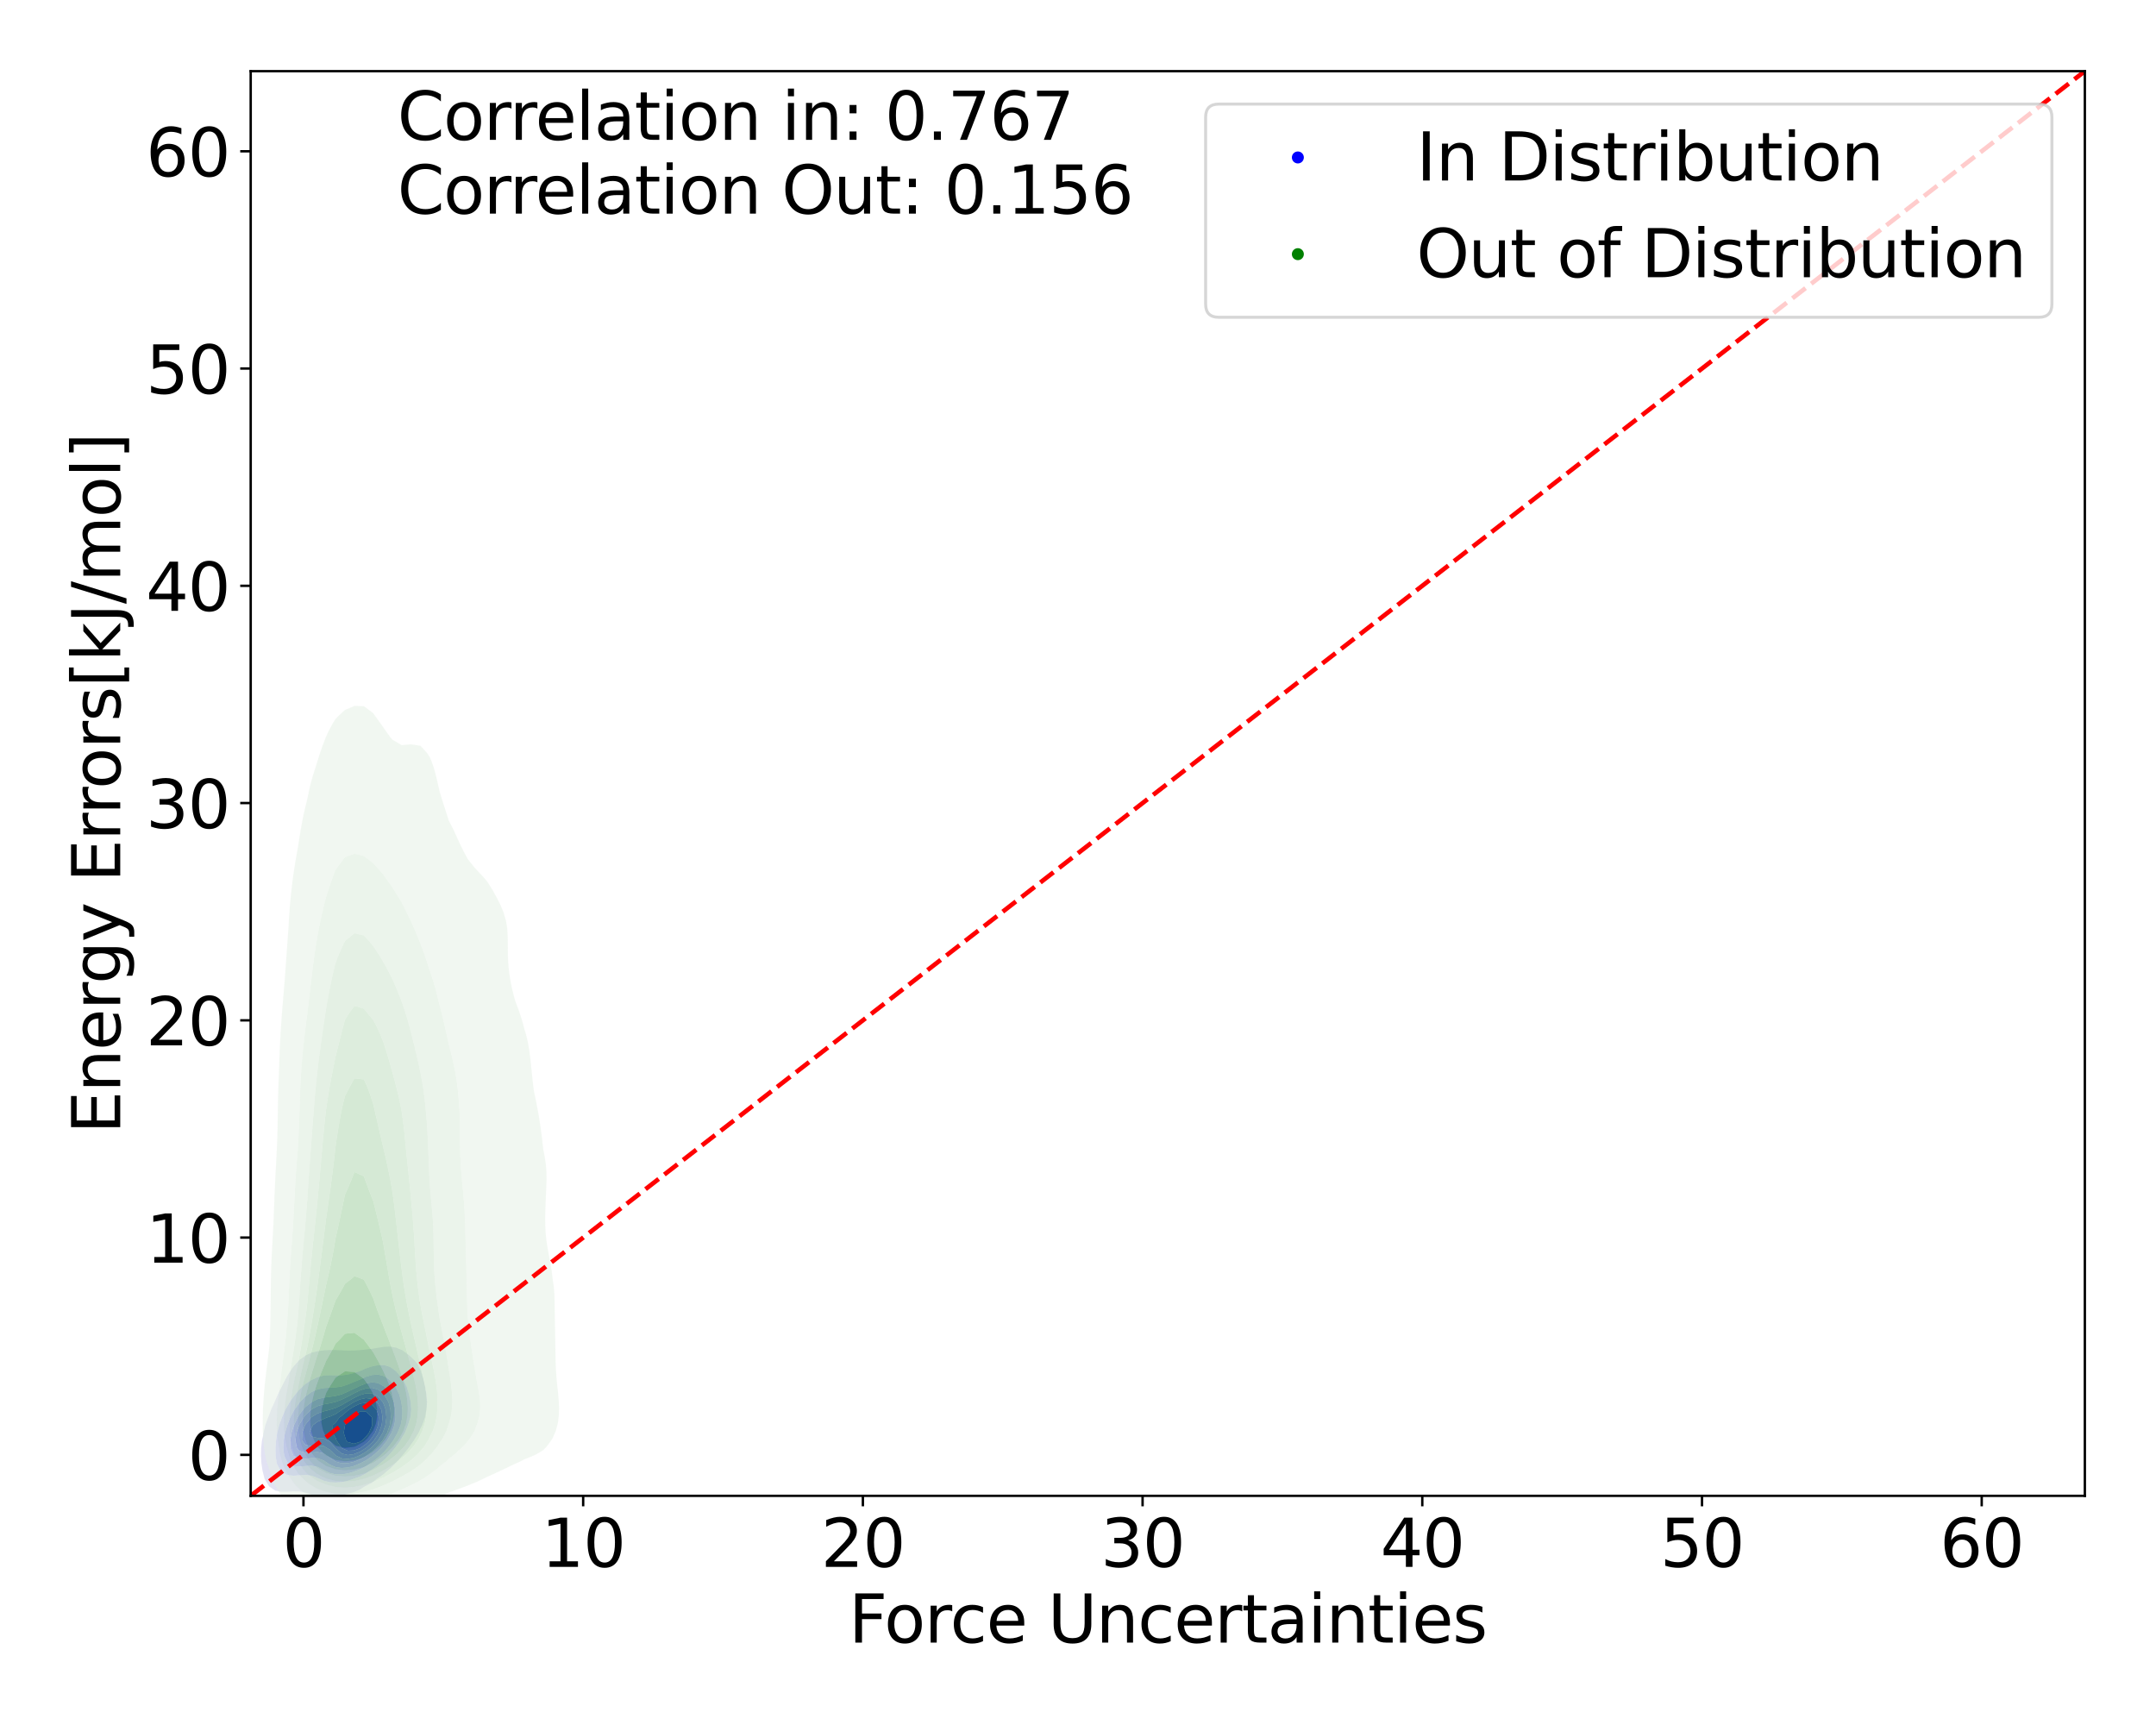 <?xml version="1.0" encoding="utf-8" standalone="no"?>
<!DOCTYPE svg PUBLIC "-//W3C//DTD SVG 1.1//EN"
  "http://www.w3.org/Graphics/SVG/1.1/DTD/svg11.dtd">
<svg xmlns:xlink="http://www.w3.org/1999/xlink" width="720pt" height="576pt" viewBox="0 0 720 576" xmlns="http://www.w3.org/2000/svg" version="1.1">
 <defs>
  <style type="text/css">*{stroke-linejoin: round; stroke-linecap: butt}</style>
 </defs>
 <g id="figure_1">
  <g id="patch_1">
   <path d="M 0 576 
L 720 576 
L 720 0 
L 0 0 
z
" style="fill: #ffffff"/>
  </g>
  <g id="axes_1">
   <g id="patch_2">
    <path d="M 83.72 499.48 
L 696.24 499.48 
L 696.24 23.76 
L 83.72 23.76 
z
" style="fill: #ffffff"/>
   </g>
   <g id="QuadContourSet_1">
    <path d="M 104.023 499.077 
L 106.043 499.705 
L 108.063 499.976 
L 110.084 499.997 
L 112.104 499.822 
L 114.124 499.427 
L 115.767 498.872 
L 116.144 498.797 
L 118.165 498.227 
L 120.185 497.362 
L 121.817 496.316 
L 122.205 496.148 
L 124.226 495.081 
L 125.888 493.759 
L 126.246 493.543 
L 128.266 492.094 
L 129.228 491.203 
L 130.287 490.359 
L 131.976 488.647 
L 132.307 488.326 
L 134.31 486.091 
L 134.327 486.07 
L 136.348 483.588 
L 136.39 483.534 
L 138.208 480.978 
L 138.368 480.681 
L 139.785 478.422 
L 140.388 476.984 
L 140.985 475.866 
L 141.907 473.309 
L 142.386 470.753 
L 142.408 470.391 
L 142.629 468.197 
L 142.408 465.641 
L 142.408 465.641 
L 141.983 463.085 
L 141.377 460.528 
L 140.601 457.972 
L 140.388 457.464 
L 139.382 455.416 
L 138.368 454.187 
L 136.94 452.86 
L 136.348 452.338 
L 134.327 450.846 
L 132.984 450.303 
L 132.307 450.007 
L 130.287 449.66 
L 128.266 449.719 
L 126.246 450.024 
L 124.832 450.303 
L 124.226 450.378 
L 122.205 450.617 
L 120.185 450.836 
L 118.165 450.972 
L 116.144 450.985 
L 114.124 450.9 
L 112.104 450.802 
L 110.084 450.792 
L 108.063 450.915 
L 106.043 451.182 
L 104.023 451.686 
L 102.002 452.652 
L 101.731 452.86 
L 99.982 454.117 
L 98.817 455.416 
L 97.962 456.367 
L 96.875 457.972 
L 95.941 459.441 
L 95.348 460.528 
L 94.062 463.085 
L 93.921 463.356 
L 92.768 465.641 
L 91.901 467.692 
L 91.669 468.197 
L 90.505 470.753 
L 89.881 472.533 
L 89.542 473.309 
L 88.618 475.866 
L 88.008 478.422 
L 87.86 479.384 
L 87.498 480.978 
L 87.209 483.534 
L 87.156 486.091 
L 87.305 488.647 
L 87.698 491.203 
L 87.86 491.796 
L 88.34 493.759 
L 89.871 496.316 
L 89.881 496.326 
L 91.901 497.711 
L 93.921 498.105 
L 95.941 498.097 
L 97.962 497.974 
L 99.982 497.998 
L 102.002 498.398 
L 103.531 498.872 
z
M 106.623 493.759 
L 106.043 493.503 
L 104.023 492.746 
L 102.002 492.516 
L 99.982 492.642 
L 97.962 492.765 
L 95.941 492.547 
L 93.921 491.411 
L 93.73 491.203 
L 92.433 488.647 
L 92.034 486.091 
L 92 483.534 
L 92.181 480.978 
L 92.568 478.422 
L 93.214 475.866 
L 93.921 473.978 
L 94.144 473.309 
L 95.278 470.753 
L 95.941 469.578 
L 96.742 468.197 
L 97.962 466.422 
L 98.58 465.641 
L 99.982 463.979 
L 100.965 463.085 
L 102.002 462.106 
L 104.023 460.79 
L 104.651 460.528 
L 106.043 459.838 
L 108.063 459.333 
L 110.084 459.198 
L 112.104 459.247 
L 114.124 459.235 
L 116.144 458.976 
L 118.165 458.476 
L 119.796 457.972 
L 120.185 457.815 
L 122.205 456.925 
L 124.226 456.256 
L 126.246 455.849 
L 128.266 455.818 
L 130.287 456.424 
L 132.307 457.931 
L 132.35 457.972 
L 134.327 460.179 
L 134.577 460.528 
L 135.85 463.085 
L 136.348 464.796 
L 136.608 465.641 
L 137.167 468.197 
L 137.338 470.753 
L 137.045 473.309 
L 136.348 475.51 
L 136.259 475.866 
L 135.218 478.422 
L 134.327 479.894 
L 133.73 480.978 
L 132.307 482.943 
L 131.877 483.534 
L 130.287 485.409 
L 129.645 486.091 
L 128.266 487.501 
L 126.894 488.647 
L 126.246 489.229 
L 124.226 490.716 
L 123.375 491.203 
L 122.205 492.016 
L 120.185 493.049 
L 118.165 493.759 
L 118.165 493.759 
L 116.144 494.467 
L 114.124 494.879 
L 112.104 495.042 
L 110.084 494.926 
L 108.063 494.421 
z
" clip-path="url(#p167ee5ad4b)" style="fill: #e2e2f3"/>
    <path d="M 108.063 494.421 
L 110.084 494.926 
L 112.104 495.042 
L 114.124 494.879 
L 116.144 494.467 
L 118.165 493.759 
L 118.165 493.759 
L 120.185 493.049 
L 122.205 492.016 
L 123.375 491.203 
L 124.226 490.716 
L 126.246 489.229 
L 126.894 488.647 
L 128.266 487.501 
L 129.645 486.091 
L 130.287 485.409 
L 131.877 483.534 
L 132.307 482.943 
L 133.73 480.978 
L 134.327 479.894 
L 135.218 478.422 
L 136.259 475.866 
L 136.348 475.51 
L 137.045 473.309 
L 137.338 470.753 
L 137.167 468.197 
L 136.608 465.641 
L 136.348 464.796 
L 135.85 463.085 
L 134.577 460.528 
L 134.327 460.179 
L 132.35 457.972 
L 132.307 457.931 
L 130.287 456.424 
L 128.266 455.818 
L 126.246 455.849 
L 124.226 456.256 
L 122.205 456.925 
L 120.185 457.815 
L 119.796 457.972 
L 118.165 458.476 
L 116.144 458.976 
L 114.124 459.235 
L 112.104 459.247 
L 110.084 459.198 
L 108.063 459.333 
L 106.043 459.838 
L 104.651 460.528 
L 104.023 460.79 
L 102.002 462.106 
L 100.965 463.085 
L 99.982 463.979 
L 98.58 465.641 
L 97.962 466.422 
L 96.742 468.197 
L 95.941 469.578 
L 95.278 470.753 
L 94.144 473.309 
L 93.921 473.978 
L 93.214 475.866 
L 92.568 478.422 
L 92.181 480.978 
L 92 483.534 
L 92.034 486.091 
L 92.433 488.647 
L 93.73 491.203 
L 93.921 491.411 
L 95.941 492.547 
L 97.962 492.765 
L 99.982 492.642 
L 102.002 492.516 
L 104.023 492.746 
L 106.043 493.503 
L 106.623 493.759 
z
M 108.738 491.203 
L 108.063 490.848 
L 106.043 489.827 
L 104.023 489.434 
L 102.002 489.545 
L 99.982 489.714 
L 97.962 489.537 
L 96.303 488.647 
L 95.941 488.286 
L 94.891 486.091 
L 94.589 483.534 
L 94.73 480.978 
L 95.178 478.422 
L 95.941 475.866 
L 95.941 475.866 
L 96.914 473.309 
L 97.962 471.327 
L 98.294 470.753 
L 99.982 468.371 
L 100.136 468.197 
L 102.002 466.265 
L 102.881 465.641 
L 104.023 464.811 
L 106.043 463.915 
L 108.063 463.495 
L 110.084 463.357 
L 112.104 463.263 
L 113.43 463.085 
L 114.124 462.975 
L 116.144 462.308 
L 118.165 461.472 
L 120.185 460.642 
L 120.485 460.528 
L 122.205 459.739 
L 124.226 459.142 
L 126.246 458.983 
L 128.266 459.502 
L 129.773 460.528 
L 130.287 460.944 
L 132.089 463.085 
L 132.307 463.462 
L 133.347 465.641 
L 134.027 468.197 
L 134.327 470.418 
L 134.378 470.753 
L 134.327 473.292 
L 134.327 473.309 
L 133.808 475.866 
L 132.788 478.422 
L 132.307 479.233 
L 131.327 480.978 
L 130.287 482.381 
L 129.394 483.534 
L 128.266 484.787 
L 126.919 486.091 
L 126.246 486.72 
L 124.226 488.285 
L 123.649 488.647 
L 122.205 489.633 
L 120.185 490.647 
L 118.627 491.203 
L 118.165 491.407 
L 116.144 492.013 
L 114.124 492.317 
L 112.104 492.299 
L 110.084 491.843 
z
" clip-path="url(#p167ee5ad4b)" style="fill: #c6c6f5"/>
    <path d="M 110.084 491.843 
L 112.104 492.299 
L 114.124 492.317 
L 116.144 492.013 
L 118.165 491.407 
L 118.627 491.203 
L 120.185 490.647 
L 122.205 489.633 
L 123.649 488.647 
L 124.226 488.285 
L 126.246 486.72 
L 126.919 486.091 
L 128.266 484.787 
L 129.394 483.534 
L 130.287 482.381 
L 131.327 480.978 
L 132.307 479.233 
L 132.788 478.422 
L 133.808 475.866 
L 134.327 473.309 
L 134.327 473.292 
L 134.378 470.753 
L 134.327 470.418 
L 134.027 468.197 
L 133.347 465.641 
L 132.307 463.462 
L 132.089 463.085 
L 130.287 460.944 
L 129.773 460.528 
L 128.266 459.502 
L 126.246 458.983 
L 124.226 459.142 
L 122.205 459.739 
L 120.485 460.528 
L 120.185 460.642 
L 118.165 461.472 
L 116.144 462.308 
L 114.124 462.975 
L 113.43 463.085 
L 112.104 463.263 
L 110.084 463.357 
L 108.063 463.495 
L 106.043 463.915 
L 104.023 464.811 
L 102.881 465.641 
L 102.002 466.265 
L 100.136 468.197 
L 99.982 468.371 
L 98.294 470.753 
L 97.962 471.327 
L 96.914 473.309 
L 95.941 475.866 
L 95.941 475.866 
L 95.178 478.422 
L 94.73 480.978 
L 94.589 483.534 
L 94.891 486.091 
L 95.941 488.286 
L 96.303 488.647 
L 97.962 489.537 
L 99.982 489.714 
L 102.002 489.545 
L 104.023 489.434 
L 106.043 489.827 
L 108.063 490.848 
L 108.738 491.203 
z
M 109.516 488.647 
L 108.063 487.654 
L 106.043 486.914 
L 104.023 486.891 
L 102.002 487.086 
L 99.982 487.032 
L 98.012 486.091 
L 97.962 486.037 
L 96.956 483.534 
L 96.903 480.978 
L 97.341 478.422 
L 97.962 476.51 
L 98.178 475.866 
L 99.391 473.309 
L 99.982 472.343 
L 101.177 470.753 
L 102.002 469.805 
L 104.023 468.197 
L 104.023 468.197 
L 106.043 467.182 
L 108.063 466.672 
L 110.084 466.411 
L 112.104 466.119 
L 113.924 465.641 
L 114.124 465.586 
L 116.144 464.695 
L 118.165 463.729 
L 119.558 463.085 
L 120.185 462.765 
L 122.205 461.962 
L 124.226 461.571 
L 126.246 461.799 
L 128.266 462.935 
L 128.433 463.085 
L 130.287 465.249 
L 130.532 465.641 
L 131.56 468.197 
L 132.029 470.753 
L 132.105 473.309 
L 131.712 475.866 
L 130.769 478.422 
L 130.287 479.248 
L 129.293 480.978 
L 128.266 482.302 
L 127.234 483.534 
L 126.246 484.538 
L 124.429 486.091 
L 124.226 486.258 
L 122.205 487.655 
L 120.242 488.647 
L 120.185 488.678 
L 118.165 489.52 
L 116.144 490.025 
L 114.124 490.193 
L 112.104 489.919 
L 110.084 489.007 
z
" clip-path="url(#p167ee5ad4b)" style="fill: #aaaaf6"/>
    <path d="M 110.084 489.007 
L 112.104 489.919 
L 114.124 490.193 
L 116.144 490.025 
L 118.165 489.52 
L 120.185 488.678 
L 120.242 488.647 
L 122.205 487.655 
L 124.226 486.258 
L 124.429 486.091 
L 126.246 484.538 
L 127.234 483.534 
L 128.266 482.302 
L 129.293 480.978 
L 130.287 479.248 
L 130.769 478.422 
L 131.712 475.866 
L 132.105 473.309 
L 132.029 470.753 
L 131.56 468.197 
L 130.532 465.641 
L 130.287 465.249 
L 128.433 463.085 
L 128.266 462.935 
L 126.246 461.799 
L 124.226 461.571 
L 122.205 461.962 
L 120.185 462.765 
L 119.558 463.085 
L 118.165 463.729 
L 116.144 464.695 
L 114.124 465.586 
L 113.924 465.641 
L 112.104 466.119 
L 110.084 466.411 
L 108.063 466.672 
L 106.043 467.182 
L 104.023 468.197 
L 104.023 468.197 
L 102.002 469.805 
L 101.177 470.753 
L 99.982 472.343 
L 99.391 473.309 
L 98.178 475.866 
L 97.962 476.51 
L 97.341 478.422 
L 96.903 480.978 
L 96.956 483.534 
L 97.962 486.037 
L 98.012 486.091 
L 99.982 487.032 
L 102.002 487.086 
L 104.023 486.891 
L 106.043 486.914 
L 108.063 487.654 
L 109.516 488.647 
z
M 109.26 486.091 
L 108.063 485.282 
L 106.043 484.867 
L 104.023 484.992 
L 102.002 485.1 
L 99.982 484.5 
L 99.136 483.534 
L 98.63 480.978 
L 98.997 478.422 
L 99.886 475.866 
L 99.982 475.674 
L 101.392 473.309 
L 102.002 472.503 
L 103.852 470.753 
L 104.023 470.609 
L 106.043 469.508 
L 108.063 468.928 
L 110.084 468.568 
L 111.672 468.197 
L 112.104 468.101 
L 114.124 467.336 
L 116.144 466.355 
L 117.477 465.641 
L 118.165 465.272 
L 120.185 464.289 
L 122.205 463.601 
L 124.226 463.402 
L 126.246 463.997 
L 128.266 465.641 
L 128.266 465.641 
L 129.759 468.197 
L 130.287 470.275 
L 130.398 470.753 
L 130.534 473.309 
L 130.287 475.03 
L 130.18 475.866 
L 129.293 478.422 
L 128.266 480.168 
L 127.78 480.978 
L 126.246 482.822 
L 125.58 483.534 
L 124.226 484.756 
L 122.383 486.091 
L 122.205 486.215 
L 120.185 487.348 
L 118.165 488.122 
L 116.144 488.573 
L 114.124 488.632 
L 112.104 488.048 
L 110.084 486.665 
z
" clip-path="url(#p167ee5ad4b)" style="fill: #8f8ff8"/>
    <path d="M 110.084 486.665 
L 112.104 488.048 
L 114.124 488.632 
L 116.144 488.573 
L 118.165 488.122 
L 120.185 487.348 
L 122.205 486.215 
L 122.383 486.091 
L 124.226 484.756 
L 125.58 483.534 
L 126.246 482.822 
L 127.78 480.978 
L 128.266 480.168 
L 129.293 478.422 
L 130.18 475.866 
L 130.287 475.03 
L 130.534 473.309 
L 130.398 470.753 
L 130.287 470.275 
L 129.759 468.197 
L 128.266 465.641 
L 128.266 465.641 
L 126.246 463.997 
L 124.226 463.402 
L 122.205 463.601 
L 120.185 464.289 
L 118.165 465.272 
L 117.477 465.641 
L 116.144 466.355 
L 114.124 467.336 
L 112.104 468.101 
L 111.672 468.197 
L 110.084 468.568 
L 108.063 468.928 
L 106.043 469.508 
L 104.023 470.609 
L 103.852 470.753 
L 102.002 472.503 
L 101.392 473.309 
L 99.982 475.674 
L 99.886 475.866 
L 98.997 478.422 
L 98.63 480.978 
L 99.136 483.534 
L 99.982 484.5 
L 102.002 485.1 
L 104.023 484.992 
L 106.043 484.867 
L 108.063 485.282 
L 109.26 486.091 
z
M 112.283 486.091 
L 112.104 485.957 
L 110.084 484.013 
L 109.284 483.534 
L 108.063 482.827 
L 106.043 482.675 
L 104.023 482.839 
L 102.002 482.476 
L 100.835 480.978 
L 100.911 478.422 
L 101.868 475.866 
L 102.002 475.644 
L 103.908 473.309 
L 104.023 473.199 
L 106.043 471.969 
L 108.063 471.279 
L 110.084 470.753 
L 110.084 470.753 
L 112.104 470.116 
L 114.124 469.158 
L 115.72 468.197 
L 116.144 467.971 
L 118.165 466.824 
L 120.185 465.846 
L 120.913 465.641 
L 122.205 465.261 
L 124.226 465.327 
L 124.957 465.641 
L 126.246 466.357 
L 127.837 468.197 
L 128.266 469.13 
L 128.814 470.753 
L 129.041 473.309 
L 128.716 475.866 
L 128.266 477.123 
L 127.813 478.422 
L 126.246 480.977 
L 126.245 480.978 
L 124.226 483.174 
L 123.83 483.534 
L 122.205 484.791 
L 120.185 485.965 
L 119.872 486.091 
L 118.165 486.775 
L 116.144 487.15 
L 114.124 486.972 
z
" clip-path="url(#p167ee5ad4b)" style="fill: #7878f9"/>
    <path d="M 114.124 486.972 
L 116.144 487.15 
L 118.165 486.775 
L 119.872 486.091 
L 120.185 485.965 
L 122.205 484.791 
L 123.83 483.534 
L 124.226 483.174 
L 126.245 480.978 
L 126.246 480.977 
L 127.813 478.422 
L 128.266 477.123 
L 128.716 475.866 
L 129.041 473.309 
L 128.814 470.753 
L 128.266 469.13 
L 127.837 468.197 
L 126.246 466.357 
L 124.957 465.641 
L 124.226 465.327 
L 122.205 465.261 
L 120.913 465.641 
L 120.185 465.846 
L 118.165 466.824 
L 116.144 467.971 
L 115.72 468.197 
L 114.124 469.158 
L 112.104 470.116 
L 110.084 470.753 
L 110.084 470.753 
L 108.063 471.279 
L 106.043 471.969 
L 104.023 473.199 
L 103.908 473.309 
L 102.002 475.644 
L 101.868 475.866 
L 100.911 478.422 
L 100.835 480.978 
L 102.002 482.476 
L 104.023 482.839 
L 106.043 482.675 
L 108.063 482.827 
L 109.284 483.534 
L 110.084 484.013 
L 112.104 485.957 
L 112.283 486.091 
z
M 111.975 483.534 
L 110.084 481.285 
L 109.381 480.978 
L 108.063 480.22 
L 106.043 480.147 
L 104.023 479.684 
L 103.372 478.422 
L 104.023 476.739 
L 104.514 475.866 
L 106.043 474.734 
L 108.063 473.819 
L 109.146 473.309 
L 110.084 473.054 
L 112.104 472.146 
L 114.124 470.777 
L 114.153 470.753 
L 116.144 469.477 
L 118.141 468.197 
L 118.165 468.184 
L 120.185 467.262 
L 122.205 466.818 
L 124.226 467.143 
L 125.793 468.197 
L 126.246 468.666 
L 127.353 470.753 
L 127.747 473.309 
L 127.466 475.866 
L 126.548 478.422 
L 126.246 478.915 
L 124.885 480.978 
L 124.226 481.695 
L 122.205 483.534 
L 122.205 483.534 
L 120.185 484.766 
L 118.165 485.557 
L 116.144 485.856 
L 114.124 485.346 
L 112.104 483.659 
z
" clip-path="url(#p167ee5ad4b)" style="fill: #6060fa"/>
    <path d="M 112.104 483.659 
L 114.124 485.346 
L 116.144 485.856 
L 118.165 485.557 
L 120.185 484.766 
L 122.205 483.534 
L 122.205 483.534 
L 124.226 481.695 
L 124.885 480.978 
L 126.246 478.915 
L 126.548 478.422 
L 127.466 475.866 
L 127.747 473.309 
L 127.353 470.753 
L 126.246 468.666 
L 125.793 468.197 
L 124.226 467.143 
L 122.205 466.818 
L 120.185 467.262 
L 118.165 468.184 
L 118.141 468.197 
L 116.144 469.477 
L 114.153 470.753 
L 114.124 470.777 
L 112.104 472.146 
L 110.084 473.054 
L 109.146 473.309 
L 108.063 473.819 
L 106.043 474.734 
L 104.514 475.866 
L 104.023 476.739 
L 103.372 478.422 
L 104.023 479.684 
L 106.043 480.147 
L 108.063 480.22 
L 109.381 480.978 
L 110.084 481.285 
L 111.975 483.534 
z
M 114.124 483.534 
L 114.124 483.534 
L 112.383 480.978 
L 112.104 480.15 
L 111.089 478.422 
L 111.159 475.866 
L 112.104 475.012 
L 113.351 473.309 
L 114.124 472.758 
L 116.144 471.023 
L 116.476 470.753 
L 118.165 469.684 
L 120.185 468.722 
L 122.205 468.395 
L 124.226 469.08 
L 125.766 470.753 
L 126.246 472.166 
L 126.494 473.309 
L 126.272 475.866 
L 126.246 475.937 
L 125.305 478.422 
L 124.226 480.039 
L 123.494 480.978 
L 122.205 482.18 
L 120.287 483.534 
L 120.185 483.597 
L 118.165 484.336 
L 116.144 484.429 
z
" clip-path="url(#p167ee5ad4b)" style="fill: #4b4bfb"/>
    <path d="M 116.144 484.429 
L 118.165 484.336 
L 120.185 483.597 
L 120.287 483.534 
L 122.205 482.18 
L 123.494 480.978 
L 124.226 480.039 
L 125.305 478.422 
L 126.246 475.937 
L 126.272 475.866 
L 126.494 473.309 
L 126.246 472.166 
L 125.766 470.753 
L 124.226 469.08 
L 122.205 468.395 
L 120.185 468.722 
L 118.165 469.684 
L 116.476 470.753 
L 116.144 471.023 
L 114.124 472.758 
L 113.351 473.309 
L 112.104 475.012 
L 111.159 475.866 
L 111.089 478.422 
L 112.104 480.15 
L 112.383 480.978 
L 114.124 483.534 
L 114.124 483.534 
z
M 115.592 480.978 
L 114.788 478.422 
L 115.209 475.866 
L 116.144 474.449 
L 117.022 473.309 
L 118.165 472.393 
L 120.185 471.359 
L 122.205 471.348 
L 124.226 473.309 
L 124.226 473.309 
L 124.299 475.866 
L 124.226 476.066 
L 123.224 478.422 
L 122.205 479.73 
L 120.888 480.978 
L 120.185 481.461 
L 118.165 482.079 
L 116.144 481.53 
z
" clip-path="url(#p167ee5ad4b)" style="fill: #3030fd"/>
    <path d="M 116.144 481.53 
L 118.165 482.079 
L 120.185 481.461 
L 120.888 480.978 
L 122.205 479.73 
L 123.224 478.422 
L 124.226 476.066 
L 124.299 475.866 
L 124.226 473.309 
L 124.226 473.309 
L 122.205 471.348 
L 120.185 471.359 
L 118.165 472.393 
L 117.022 473.309 
L 116.144 474.449 
L 115.209 475.866 
L 114.788 478.422 
L 115.592 480.978 
z
" clip-path="url(#p167ee5ad4b)" style="fill: #1010fe"/>
   </g>
   <g id="QuadContourSet_2">
    <path d="M 112.06 508.622 
L 115.212 508.712 
L 118.364 508.472 
L 119.406 508.299 
L 121.516 508.08 
L 124.668 507.55 
L 127.821 506.767 
L 130.863 505.757 
L 130.973 505.73 
L 134.125 504.933 
L 137.277 503.911 
L 139.018 503.214 
L 140.429 502.752 
L 143.581 501.425 
L 145.082 500.672 
L 146.734 499.919 
L 149.886 498.401 
L 150.552 498.13 
L 153.038 497.221 
L 156.19 496.05 
L 157.283 495.588 
L 159.342 494.763 
L 162.494 493.233 
L 162.903 493.045 
L 165.647 491.794 
L 168.421 490.503 
L 168.799 490.319 
L 171.951 488.804 
L 173.841 487.961 
L 175.103 487.294 
L 178.255 486.019 
L 179.442 485.419 
L 181.407 484.207 
L 182.699 482.876 
L 184.505 480.334 
L 184.56 480.223 
L 185.604 477.792 
L 186.276 475.249 
L 186.619 472.707 
L 186.703 470.165 
L 186.592 467.623 
L 186.359 465.08 
L 186.081 462.538 
L 185.831 459.996 
L 185.652 457.454 
L 185.549 454.911 
L 185.498 452.369 
L 185.464 449.827 
L 185.425 447.284 
L 185.375 444.742 
L 185.321 442.2 
L 185.277 439.658 
L 185.248 437.115 
L 185.215 434.573 
L 185.128 432.031 
L 184.918 429.488 
L 184.56 427.138 
L 184.544 426.946 
L 184.232 424.404 
L 183.814 421.862 
L 183.334 419.319 
L 182.863 416.777 
L 182.475 414.235 
L 182.217 411.693 
L 182.09 409.15 
L 182.069 406.608 
L 182.119 404.066 
L 182.212 401.523 
L 182.327 398.981 
L 182.441 396.439 
L 182.517 393.897 
L 182.491 391.354 
L 182.294 388.812 
L 181.912 386.27 
L 181.407 383.728 
L 181.407 383.728 
L 181.129 381.185 
L 180.819 378.643 
L 180.472 376.101 
L 180.084 373.558 
L 179.65 371.016 
L 179.17 368.474 
L 178.647 365.932 
L 178.255 364.088 
L 178.166 363.389 
L 177.874 360.847 
L 177.607 358.305 
L 177.349 355.763 
L 177.073 353.22 
L 176.743 350.678 
L 176.31 348.136 
L 175.719 345.593 
L 175.103 343.615 
L 174.972 343.051 
L 174.273 340.509 
L 173.442 337.967 
L 172.522 335.424 
L 171.951 333.843 
L 171.679 332.882 
L 171.044 330.34 
L 170.513 327.798 
L 170.103 325.255 
L 169.82 322.713 
L 169.656 320.171 
L 169.59 317.628 
L 169.576 315.086 
L 169.542 312.544 
L 169.384 310.002 
L 168.973 307.459 
L 168.799 306.87 
L 168.245 304.917 
L 167.215 302.375 
L 165.938 299.832 
L 165.647 299.314 
L 164.545 297.29 
L 162.952 294.748 
L 162.494 294.082 
L 160.835 292.206 
L 159.342 290.634 
L 158.438 289.663 
L 156.413 287.121 
L 156.19 286.787 
L 154.968 284.579 
L 153.718 282.037 
L 153.038 280.565 
L 152.557 279.494 
L 151.387 276.952 
L 150.083 274.41 
L 149.886 274.053 
L 149.183 271.867 
L 148.372 269.325 
L 147.575 266.783 
L 146.792 264.241 
L 146.734 264.049 
L 146.216 261.698 
L 145.626 259.156 
L 144.94 256.614 
L 144.069 254.072 
L 143.581 252.942 
L 142.681 251.529 
L 140.429 249.019 
L 140.218 248.987 
L 137.277 248.544 
L 134.125 248.813 
L 130.973 246.948 
L 130.567 246.445 
L 128.703 243.902 
L 127.821 242.586 
L 126.918 241.36 
L 125.105 238.818 
L 124.668 238.173 
L 122.18 236.276 
L 121.516 235.832 
L 118.364 235.701 
L 117.111 236.276 
L 115.212 237.044 
L 113.278 238.818 
L 112.06 240.049 
L 111.233 241.36 
L 109.848 243.902 
L 108.908 245.926 
L 108.706 246.445 
L 107.733 248.987 
L 106.846 251.529 
L 106.045 254.072 
L 105.755 255.022 
L 105.232 256.614 
L 104.441 259.156 
L 103.747 261.698 
L 103.148 264.241 
L 102.63 266.783 
L 102.603 266.918 
L 101.996 269.325 
L 101.421 271.867 
L 100.908 274.41 
L 100.445 276.952 
L 100.021 279.494 
L 99.628 282.037 
L 99.451 283.243 
L 99.196 284.579 
L 98.743 287.121 
L 98.331 289.663 
L 97.956 292.206 
L 97.617 294.748 
L 97.315 297.29 
L 97.051 299.832 
L 96.823 302.375 
L 96.63 304.917 
L 96.466 307.459 
L 96.323 310.002 
L 96.299 310.467 
L 96.138 312.544 
L 95.951 315.086 
L 95.77 317.628 
L 95.591 320.171 
L 95.409 322.713 
L 95.221 325.255 
L 95.026 327.798 
L 94.822 330.34 
L 94.611 332.882 
L 94.399 335.424 
L 94.193 337.967 
L 93.999 340.509 
L 93.823 343.051 
L 93.668 345.593 
L 93.533 348.136 
L 93.417 350.678 
L 93.316 353.22 
L 93.228 355.763 
L 93.152 358.305 
L 93.147 358.513 
L 93.041 360.847 
L 92.948 363.389 
L 92.876 365.932 
L 92.824 368.474 
L 92.785 371.016 
L 92.748 373.558 
L 92.703 376.101 
L 92.64 378.643 
L 92.555 381.185 
L 92.448 383.728 
L 92.323 386.27 
L 92.188 388.812 
L 92.051 391.354 
L 91.92 393.897 
L 91.799 396.439 
L 91.69 398.981 
L 91.59 401.523 
L 91.493 404.066 
L 91.392 406.608 
L 91.279 409.15 
L 91.152 411.693 
L 91.014 414.235 
L 90.873 416.777 
L 90.741 419.319 
L 90.628 421.862 
L 90.539 424.404 
L 90.477 426.946 
L 90.436 429.488 
L 90.409 432.031 
L 90.386 434.573 
L 90.357 437.115 
L 90.316 439.658 
L 90.256 442.2 
L 90.178 444.742 
L 90.079 447.284 
L 89.995 449.112 
L 89.922 449.827 
L 89.623 452.369 
L 89.306 454.911 
L 88.986 457.454 
L 88.681 459.996 
L 88.406 462.538 
L 88.17 465.08 
L 87.982 467.623 
L 87.845 470.165 
L 87.762 472.707 
L 87.736 475.249 
L 87.774 477.792 
L 87.889 480.334 
L 88.103 482.876 
L 88.452 485.419 
L 88.998 487.961 
L 89.846 490.503 
L 89.995 490.862 
L 90.53 493.045 
L 91.512 495.588 
L 93.147 498.124 
L 93.15 498.13 
L 94.792 500.672 
L 96.299 502.258 
L 97.368 503.214 
L 99.451 504.842 
L 101.253 505.757 
L 102.603 506.507 
L 105.755 507.623 
L 108.908 508.208 
L 109.882 508.299 
z
M 105.808 500.672 
L 105.755 500.657 
L 102.603 499.195 
L 101.165 498.13 
L 99.451 496.678 
L 98.431 495.588 
L 96.642 493.045 
L 96.299 492.391 
L 95.214 490.503 
L 94.217 487.961 
L 93.582 485.419 
L 93.181 482.876 
L 93.147 482.545 
L 92.761 480.334 
L 92.515 477.792 
L 92.428 475.249 
L 92.472 472.707 
L 92.632 470.165 
L 92.9 467.623 
L 93.147 465.886 
L 93.212 465.08 
L 93.459 462.538 
L 93.749 459.996 
L 94.069 457.454 
L 94.405 454.911 
L 94.739 452.369 
L 95.054 449.827 
L 95.341 447.284 
L 95.596 444.742 
L 95.818 442.2 
L 96.012 439.658 
L 96.184 437.115 
L 96.299 435.241 
L 96.327 434.573 
L 96.431 432.031 
L 96.538 429.488 
L 96.658 426.946 
L 96.795 424.404 
L 96.952 421.862 
L 97.128 419.319 
L 97.315 416.777 
L 97.506 414.235 
L 97.689 411.693 
L 97.858 409.15 
L 98.009 406.608 
L 98.146 404.066 
L 98.274 401.523 
L 98.404 398.981 
L 98.543 396.439 
L 98.698 393.897 
L 98.871 391.354 
L 99.058 388.812 
L 99.256 386.27 
L 99.451 383.789 
L 99.455 383.728 
L 99.596 381.185 
L 99.726 378.643 
L 99.84 376.101 
L 99.938 373.558 
L 100.022 371.016 
L 100.1 368.474 
L 100.18 365.932 
L 100.274 363.389 
L 100.392 360.847 
L 100.54 358.305 
L 100.72 355.763 
L 100.931 353.22 
L 101.17 350.678 
L 101.434 348.136 
L 101.722 345.593 
L 102.032 343.051 
L 102.364 340.509 
L 102.603 338.753 
L 102.695 337.967 
L 102.99 335.424 
L 103.288 332.882 
L 103.587 330.34 
L 103.885 327.798 
L 104.185 325.255 
L 104.494 322.713 
L 104.823 320.171 
L 105.183 317.628 
L 105.587 315.086 
L 105.755 314.119 
L 106.017 312.544 
L 106.482 310.002 
L 106.997 307.459 
L 107.558 304.917 
L 108.166 302.375 
L 108.821 299.832 
L 108.908 299.502 
L 109.592 297.29 
L 110.441 294.748 
L 111.374 292.206 
L 112.06 290.456 
L 112.614 289.663 
L 114.504 287.121 
L 115.212 286.237 
L 118.364 285.048 
L 121.516 285.825 
L 123.204 287.121 
L 124.668 288.227 
L 125.956 289.663 
L 127.821 291.805 
L 128.112 292.206 
L 129.949 294.748 
L 130.973 296.188 
L 131.666 297.29 
L 133.234 299.832 
L 134.125 301.319 
L 134.67 302.375 
L 135.948 304.917 
L 137.158 307.459 
L 137.277 307.718 
L 138.309 310.002 
L 139.392 312.544 
L 140.411 315.086 
L 140.429 315.135 
L 141.366 317.628 
L 142.255 320.171 
L 143.091 322.713 
L 143.581 324.288 
L 143.919 325.255 
L 144.743 327.798 
L 145.482 330.34 
L 146.141 332.882 
L 146.734 335.424 
L 146.734 335.424 
L 147.408 337.967 
L 148.026 340.509 
L 148.615 343.051 
L 149.19 345.593 
L 149.758 348.136 
L 149.886 348.704 
L 150.391 350.678 
L 151.011 353.22 
L 151.579 355.763 
L 152.077 358.305 
L 152.494 360.847 
L 152.827 363.389 
L 153.038 365.483 
L 153.089 365.932 
L 153.304 368.474 
L 153.454 371.016 
L 153.55 373.558 
L 153.605 376.101 
L 153.63 378.643 
L 153.644 381.185 
L 153.668 383.728 
L 153.727 386.27 
L 153.841 388.812 
L 154.019 391.354 
L 154.25 393.897 
L 154.504 396.439 
L 154.749 398.981 
L 154.959 401.523 
L 155.122 404.066 
L 155.242 406.608 
L 155.33 409.15 
L 155.403 411.693 
L 155.471 414.235 
L 155.543 416.777 
L 155.619 419.319 
L 155.694 421.862 
L 155.763 424.404 
L 155.822 426.946 
L 155.873 429.488 
L 155.925 432.031 
L 155.99 434.573 
L 156.083 437.115 
L 156.19 439.176 
L 156.222 439.658 
L 156.451 442.2 
L 156.733 444.742 
L 157.057 447.284 
L 157.412 449.827 
L 157.792 452.369 
L 158.194 454.911 
L 158.613 457.454 
L 159.039 459.996 
L 159.342 461.877 
L 159.489 462.538 
L 159.976 465.08 
L 160.299 467.623 
L 160.378 470.165 
L 160.13 472.707 
L 159.469 475.249 
L 159.342 475.532 
L 158.494 477.792 
L 156.945 480.334 
L 156.19 481.211 
L 154.818 482.876 
L 153.038 484.451 
L 152.067 485.419 
L 149.886 487.132 
L 149.021 487.961 
L 146.734 489.763 
L 145.884 490.503 
L 143.581 492.219 
L 142.389 493.045 
L 140.429 494.293 
L 137.936 495.588 
L 137.277 495.931 
L 134.125 497.389 
L 132.209 498.13 
L 130.973 498.657 
L 127.821 499.863 
L 125.01 500.672 
L 124.668 500.791 
L 121.516 501.667 
L 118.364 502.178 
L 115.212 502.376 
L 112.06 502.25 
L 108.908 501.733 
z
" clip-path="url(#p167ee5ad4b)" style="fill: #e5f0e5; fill-opacity: 0.5"/>
    <path d="M 108.908 501.733 
L 112.06 502.25 
L 115.212 502.376 
L 118.364 502.178 
L 121.516 501.667 
L 124.668 500.791 
L 125.01 500.672 
L 127.821 499.863 
L 130.973 498.657 
L 132.209 498.13 
L 134.125 497.389 
L 137.277 495.931 
L 137.936 495.588 
L 140.429 494.293 
L 142.389 493.045 
L 143.581 492.219 
L 145.884 490.503 
L 146.734 489.763 
L 149.021 487.961 
L 149.886 487.132 
L 152.067 485.419 
L 153.038 484.451 
L 154.818 482.876 
L 156.19 481.211 
L 156.945 480.334 
L 158.494 477.792 
L 159.342 475.532 
L 159.469 475.249 
L 160.13 472.707 
L 160.378 470.165 
L 160.299 467.623 
L 159.976 465.08 
L 159.489 462.538 
L 159.342 461.877 
L 159.039 459.996 
L 158.613 457.454 
L 158.194 454.911 
L 157.792 452.369 
L 157.412 449.827 
L 157.057 447.284 
L 156.733 444.742 
L 156.451 442.2 
L 156.222 439.658 
L 156.19 439.176 
L 156.083 437.115 
L 155.99 434.573 
L 155.925 432.031 
L 155.873 429.488 
L 155.822 426.946 
L 155.763 424.404 
L 155.694 421.862 
L 155.619 419.319 
L 155.543 416.777 
L 155.471 414.235 
L 155.403 411.693 
L 155.33 409.15 
L 155.242 406.608 
L 155.122 404.066 
L 154.959 401.523 
L 154.749 398.981 
L 154.504 396.439 
L 154.25 393.897 
L 154.019 391.354 
L 153.841 388.812 
L 153.727 386.27 
L 153.668 383.728 
L 153.644 381.185 
L 153.63 378.643 
L 153.605 376.101 
L 153.55 373.558 
L 153.454 371.016 
L 153.304 368.474 
L 153.089 365.932 
L 153.038 365.483 
L 152.827 363.389 
L 152.494 360.847 
L 152.077 358.305 
L 151.579 355.763 
L 151.011 353.22 
L 150.391 350.678 
L 149.886 348.704 
L 149.758 348.136 
L 149.19 345.593 
L 148.615 343.051 
L 148.026 340.509 
L 147.408 337.967 
L 146.734 335.424 
L 146.734 335.424 
L 146.141 332.882 
L 145.482 330.34 
L 144.743 327.798 
L 143.919 325.255 
L 143.581 324.288 
L 143.091 322.713 
L 142.255 320.171 
L 141.366 317.628 
L 140.429 315.135 
L 140.411 315.086 
L 139.392 312.544 
L 138.309 310.002 
L 137.277 307.718 
L 137.158 307.459 
L 135.948 304.917 
L 134.67 302.375 
L 134.125 301.319 
L 133.234 299.832 
L 131.666 297.29 
L 130.973 296.188 
L 129.949 294.748 
L 128.112 292.206 
L 127.821 291.805 
L 125.956 289.663 
L 124.668 288.227 
L 123.204 287.121 
L 121.516 285.825 
L 118.364 285.048 
L 115.212 286.237 
L 114.504 287.121 
L 112.614 289.663 
L 112.06 290.456 
L 111.374 292.206 
L 110.441 294.748 
L 109.592 297.29 
L 108.908 299.502 
L 108.821 299.832 
L 108.166 302.375 
L 107.558 304.917 
L 106.997 307.459 
L 106.482 310.002 
L 106.017 312.544 
L 105.755 314.119 
L 105.587 315.086 
L 105.183 317.628 
L 104.823 320.171 
L 104.494 322.713 
L 104.185 325.255 
L 103.885 327.798 
L 103.587 330.34 
L 103.288 332.882 
L 102.99 335.424 
L 102.695 337.967 
L 102.603 338.753 
L 102.364 340.509 
L 102.032 343.051 
L 101.722 345.593 
L 101.434 348.136 
L 101.17 350.678 
L 100.931 353.22 
L 100.72 355.763 
L 100.54 358.305 
L 100.392 360.847 
L 100.274 363.389 
L 100.18 365.932 
L 100.1 368.474 
L 100.022 371.016 
L 99.938 373.558 
L 99.84 376.101 
L 99.726 378.643 
L 99.596 381.185 
L 99.455 383.728 
L 99.451 383.789 
L 99.256 386.27 
L 99.058 388.812 
L 98.871 391.354 
L 98.698 393.897 
L 98.543 396.439 
L 98.404 398.981 
L 98.274 401.523 
L 98.146 404.066 
L 98.009 406.608 
L 97.858 409.15 
L 97.689 411.693 
L 97.506 414.235 
L 97.315 416.777 
L 97.128 419.319 
L 96.952 421.862 
L 96.795 424.404 
L 96.658 426.946 
L 96.538 429.488 
L 96.431 432.031 
L 96.327 434.573 
L 96.299 435.241 
L 96.184 437.115 
L 96.012 439.658 
L 95.818 442.2 
L 95.596 444.742 
L 95.341 447.284 
L 95.054 449.827 
L 94.739 452.369 
L 94.405 454.911 
L 94.069 457.454 
L 93.749 459.996 
L 93.459 462.538 
L 93.212 465.08 
L 93.147 465.886 
L 92.9 467.623 
L 92.632 470.165 
L 92.472 472.707 
L 92.428 475.249 
L 92.515 477.792 
L 92.761 480.334 
L 93.147 482.545 
L 93.181 482.876 
L 93.582 485.419 
L 94.217 487.961 
L 95.214 490.503 
L 96.299 492.391 
L 96.642 493.045 
L 98.431 495.588 
L 99.451 496.678 
L 101.165 498.13 
L 102.603 499.195 
L 105.755 500.657 
L 105.808 500.672 
z
M 108.943 498.13 
L 108.908 498.123 
L 105.755 497.035 
L 103.417 495.588 
L 102.603 495.041 
L 100.504 493.045 
L 99.451 491.707 
L 98.602 490.503 
L 97.28 487.961 
L 96.443 485.419 
L 96.299 484.795 
L 95.725 482.876 
L 95.239 480.334 
L 94.972 477.792 
L 94.873 475.249 
L 94.911 472.707 
L 95.071 470.165 
L 95.343 467.623 
L 95.72 465.08 
L 96.194 462.538 
L 96.299 462.022 
L 96.587 459.996 
L 96.979 457.454 
L 97.393 454.911 
L 97.808 452.369 
L 98.209 449.827 
L 98.585 447.284 
L 98.929 444.742 
L 99.241 442.2 
L 99.451 440.28 
L 99.505 439.658 
L 99.7 437.115 
L 99.882 434.573 
L 100.054 432.031 
L 100.222 429.488 
L 100.393 426.946 
L 100.575 424.404 
L 100.771 421.862 
L 100.985 419.319 
L 101.212 416.777 
L 101.447 414.235 
L 101.682 411.693 
L 101.912 409.15 
L 102.131 406.608 
L 102.339 404.066 
L 102.537 401.523 
L 102.603 400.642 
L 102.714 398.981 
L 102.882 396.439 
L 103.053 393.897 
L 103.231 391.354 
L 103.414 388.812 
L 103.602 386.27 
L 103.792 383.728 
L 103.984 381.185 
L 104.175 378.643 
L 104.366 376.101 
L 104.558 373.558 
L 104.754 371.016 
L 104.956 368.474 
L 105.168 365.932 
L 105.397 363.389 
L 105.646 360.847 
L 105.755 359.806 
L 105.914 358.305 
L 106.208 355.763 
L 106.527 353.22 
L 106.866 350.678 
L 107.217 348.136 
L 107.576 345.593 
L 107.944 343.051 
L 108.322 340.509 
L 108.714 337.967 
L 108.908 336.75 
L 109.138 335.424 
L 109.593 332.882 
L 110.072 330.34 
L 110.583 327.798 
L 111.138 325.255 
L 111.749 322.713 
L 112.06 321.517 
L 112.558 320.171 
L 113.593 317.628 
L 114.782 315.086 
L 115.212 314.246 
L 117.195 312.544 
L 118.364 311.624 
L 121.516 312.338 
L 121.717 312.544 
L 123.984 315.086 
L 124.668 315.94 
L 125.805 317.628 
L 127.39 320.171 
L 127.821 320.887 
L 128.843 322.713 
L 130.186 325.255 
L 130.973 326.809 
L 131.415 327.798 
L 132.515 330.34 
L 133.541 332.882 
L 134.125 334.432 
L 134.49 335.424 
L 135.349 337.967 
L 136.117 340.509 
L 136.812 343.051 
L 137.277 344.866 
L 137.464 345.593 
L 138.101 348.136 
L 138.723 350.678 
L 139.328 353.22 
L 139.903 355.763 
L 140.427 358.305 
L 140.429 358.316 
L 140.916 360.847 
L 141.334 363.389 
L 141.685 365.932 
L 141.98 368.474 
L 142.229 371.016 
L 142.442 373.558 
L 142.625 376.101 
L 142.782 378.643 
L 142.914 381.185 
L 143.025 383.728 
L 143.123 386.27 
L 143.22 388.812 
L 143.326 391.354 
L 143.452 393.897 
L 143.581 396.051 
L 143.609 396.439 
L 143.823 398.981 
L 144.06 401.523 
L 144.295 404.066 
L 144.5 406.608 
L 144.656 409.15 
L 144.755 411.693 
L 144.807 414.235 
L 144.833 416.777 
L 144.861 419.319 
L 144.918 421.862 
L 145.025 424.404 
L 145.194 426.946 
L 145.422 429.488 
L 145.7 432.031 
L 146.017 434.573 
L 146.362 437.115 
L 146.727 439.658 
L 146.734 439.701 
L 147.206 442.2 
L 147.693 444.742 
L 148.18 447.284 
L 148.657 449.827 
L 149.111 452.369 
L 149.533 454.911 
L 149.886 457.281 
L 149.917 457.454 
L 150.333 459.996 
L 150.677 462.538 
L 150.924 465.08 
L 151.037 467.623 
L 150.962 470.165 
L 150.627 472.707 
L 149.93 475.249 
L 149.886 475.35 
L 149.097 477.792 
L 147.823 480.334 
L 146.734 481.86 
L 146.148 482.876 
L 144.141 485.419 
L 143.581 485.981 
L 141.656 487.961 
L 140.429 488.978 
L 138.406 490.503 
L 137.277 491.25 
L 134.125 493.045 
L 134.125 493.045 
L 130.973 494.7 
L 128.938 495.588 
L 127.821 496.096 
L 124.668 497.313 
L 121.516 498.13 
L 121.514 498.13 
L 118.364 498.775 
L 115.212 499.009 
L 112.06 498.823 
z
" clip-path="url(#p167ee5ad4b)" style="fill: #d8ead8; fill-opacity: 0.5"/>
    <path d="M 112.06 498.823 
L 115.212 499.009 
L 118.364 498.775 
L 121.514 498.13 
L 121.516 498.13 
L 124.668 497.313 
L 127.821 496.096 
L 128.938 495.588 
L 130.973 494.7 
L 134.125 493.045 
L 134.125 493.045 
L 137.277 491.25 
L 138.406 490.503 
L 140.429 488.978 
L 141.656 487.961 
L 143.581 485.981 
L 144.141 485.419 
L 146.148 482.876 
L 146.734 481.86 
L 147.823 480.334 
L 149.097 477.792 
L 149.886 475.35 
L 149.93 475.249 
L 150.627 472.707 
L 150.962 470.165 
L 151.037 467.623 
L 150.924 465.08 
L 150.677 462.538 
L 150.333 459.996 
L 149.917 457.454 
L 149.886 457.281 
L 149.533 454.911 
L 149.111 452.369 
L 148.657 449.827 
L 148.18 447.284 
L 147.693 444.742 
L 147.206 442.2 
L 146.734 439.701 
L 146.727 439.658 
L 146.362 437.115 
L 146.017 434.573 
L 145.7 432.031 
L 145.422 429.488 
L 145.194 426.946 
L 145.025 424.404 
L 144.918 421.862 
L 144.861 419.319 
L 144.833 416.777 
L 144.807 414.235 
L 144.755 411.693 
L 144.656 409.15 
L 144.5 406.608 
L 144.295 404.066 
L 144.06 401.523 
L 143.823 398.981 
L 143.609 396.439 
L 143.581 396.051 
L 143.452 393.897 
L 143.326 391.354 
L 143.22 388.812 
L 143.123 386.27 
L 143.025 383.728 
L 142.914 381.185 
L 142.782 378.643 
L 142.625 376.101 
L 142.442 373.558 
L 142.229 371.016 
L 141.98 368.474 
L 141.685 365.932 
L 141.334 363.389 
L 140.916 360.847 
L 140.429 358.316 
L 140.427 358.305 
L 139.903 355.763 
L 139.328 353.22 
L 138.723 350.678 
L 138.101 348.136 
L 137.464 345.593 
L 137.277 344.866 
L 136.812 343.051 
L 136.117 340.509 
L 135.349 337.967 
L 134.49 335.424 
L 134.125 334.432 
L 133.541 332.882 
L 132.515 330.34 
L 131.415 327.798 
L 130.973 326.809 
L 130.186 325.255 
L 128.843 322.713 
L 127.821 320.887 
L 127.39 320.171 
L 125.805 317.628 
L 124.668 315.94 
L 123.984 315.086 
L 121.717 312.544 
L 121.516 312.338 
L 118.364 311.624 
L 117.195 312.544 
L 115.212 314.246 
L 114.782 315.086 
L 113.593 317.628 
L 112.558 320.171 
L 112.06 321.517 
L 111.749 322.713 
L 111.138 325.255 
L 110.583 327.798 
L 110.072 330.34 
L 109.593 332.882 
L 109.138 335.424 
L 108.908 336.75 
L 108.714 337.967 
L 108.322 340.509 
L 107.944 343.051 
L 107.576 345.593 
L 107.217 348.136 
L 106.866 350.678 
L 106.527 353.22 
L 106.208 355.763 
L 105.914 358.305 
L 105.755 359.806 
L 105.646 360.847 
L 105.397 363.389 
L 105.168 365.932 
L 104.956 368.474 
L 104.754 371.016 
L 104.558 373.558 
L 104.366 376.101 
L 104.175 378.643 
L 103.984 381.185 
L 103.792 383.728 
L 103.602 386.27 
L 103.414 388.812 
L 103.231 391.354 
L 103.053 393.897 
L 102.882 396.439 
L 102.714 398.981 
L 102.603 400.642 
L 102.537 401.523 
L 102.339 404.066 
L 102.131 406.608 
L 101.912 409.15 
L 101.682 411.693 
L 101.447 414.235 
L 101.212 416.777 
L 100.985 419.319 
L 100.771 421.862 
L 100.575 424.404 
L 100.393 426.946 
L 100.222 429.488 
L 100.054 432.031 
L 99.882 434.573 
L 99.7 437.115 
L 99.505 439.658 
L 99.451 440.28 
L 99.241 442.2 
L 98.929 444.742 
L 98.585 447.284 
L 98.209 449.827 
L 97.808 452.369 
L 97.393 454.911 
L 96.979 457.454 
L 96.587 459.996 
L 96.299 462.022 
L 96.194 462.538 
L 95.72 465.08 
L 95.343 467.623 
L 95.071 470.165 
L 94.911 472.707 
L 94.873 475.249 
L 94.972 477.792 
L 95.239 480.334 
L 95.725 482.876 
L 96.299 484.795 
L 96.443 485.419 
L 97.28 487.961 
L 98.602 490.503 
L 99.451 491.707 
L 100.504 493.045 
L 102.603 495.041 
L 103.417 495.588 
L 105.755 497.035 
L 108.908 498.123 
L 108.943 498.13 
z
M 108.574 495.588 
L 105.755 494.411 
L 103.824 493.045 
L 102.603 492.034 
L 101.218 490.503 
L 99.596 487.961 
L 99.451 487.658 
L 98.375 485.419 
L 97.581 482.876 
L 97.094 480.334 
L 96.825 477.792 
L 96.722 475.249 
L 96.754 472.707 
L 96.901 470.165 
L 97.155 467.623 
L 97.507 465.08 
L 97.95 462.538 
L 98.47 459.996 
L 99.048 457.454 
L 99.451 455.727 
L 99.605 454.911 
L 100.06 452.369 
L 100.504 449.827 
L 100.927 447.284 
L 101.325 444.742 
L 101.699 442.2 
L 102.049 439.658 
L 102.374 437.115 
L 102.603 435.162 
L 102.665 434.573 
L 102.907 432.031 
L 103.139 429.488 
L 103.367 426.946 
L 103.598 424.404 
L 103.837 421.862 
L 104.087 419.319 
L 104.348 416.777 
L 104.618 414.235 
L 104.893 411.693 
L 105.167 409.15 
L 105.435 406.608 
L 105.697 404.066 
L 105.755 403.467 
L 105.948 401.523 
L 106.19 398.981 
L 106.427 396.439 
L 106.66 393.897 
L 106.891 391.354 
L 107.119 388.812 
L 107.344 386.27 
L 107.568 383.728 
L 107.793 381.185 
L 108.024 378.643 
L 108.269 376.101 
L 108.534 373.558 
L 108.829 371.016 
L 108.908 370.398 
L 109.179 368.474 
L 109.569 365.932 
L 109.997 363.389 
L 110.46 360.847 
L 110.953 358.305 
L 111.464 355.763 
L 111.976 353.22 
L 112.06 352.784 
L 112.587 350.678 
L 113.221 348.136 
L 113.863 345.593 
L 114.52 343.051 
L 115.199 340.509 
L 115.212 340.462 
L 116.825 337.967 
L 118.364 335.849 
L 121.516 336.804 
L 122.467 337.967 
L 124.58 340.509 
L 124.668 340.617 
L 125.93 343.051 
L 127.084 345.593 
L 127.821 347.44 
L 128.063 348.136 
L 128.899 350.678 
L 129.677 353.22 
L 130.406 355.763 
L 130.973 357.86 
L 131.097 358.305 
L 131.79 360.847 
L 132.456 363.389 
L 133.077 365.932 
L 133.638 368.474 
L 134.125 371.016 
L 134.125 371.016 
L 134.494 373.558 
L 134.807 376.101 
L 135.081 378.643 
L 135.335 381.185 
L 135.583 383.728 
L 135.837 386.27 
L 136.1 388.812 
L 136.368 391.354 
L 136.635 393.897 
L 136.894 396.439 
L 137.14 398.981 
L 137.277 400.476 
L 137.381 401.523 
L 137.617 404.066 
L 137.835 406.608 
L 138.034 409.15 
L 138.212 411.693 
L 138.372 414.235 
L 138.52 416.777 
L 138.668 419.319 
L 138.831 421.862 
L 139.023 424.404 
L 139.255 426.946 
L 139.534 429.488 
L 139.858 432.031 
L 140.221 434.573 
L 140.429 435.894 
L 140.656 437.115 
L 141.156 439.658 
L 141.664 442.2 
L 142.177 444.742 
L 142.689 447.284 
L 143.198 449.827 
L 143.581 451.768 
L 143.723 452.369 
L 144.312 454.911 
L 144.853 457.454 
L 145.33 459.996 
L 145.719 462.538 
L 145.997 465.08 
L 146.139 467.623 
L 146.113 470.165 
L 145.881 472.707 
L 145.389 475.249 
L 144.558 477.792 
L 143.581 479.755 
L 143.331 480.334 
L 141.794 482.876 
L 140.429 484.495 
L 139.655 485.419 
L 137.277 487.576 
L 136.832 487.961 
L 134.125 489.903 
L 133.215 490.503 
L 130.973 491.838 
L 128.639 493.045 
L 127.821 493.459 
L 124.668 494.838 
L 122.186 495.588 
L 121.516 495.811 
L 118.364 496.489 
L 115.212 496.725 
L 112.06 496.508 
L 108.908 495.731 
z
" clip-path="url(#p167ee5ad4b)" style="fill: #cae3ca; fill-opacity: 0.5"/>
    <path d="M 108.908 495.731 
L 112.06 496.508 
L 115.212 496.725 
L 118.364 496.489 
L 121.516 495.811 
L 122.186 495.588 
L 124.668 494.838 
L 127.821 493.459 
L 128.639 493.045 
L 130.973 491.838 
L 133.215 490.503 
L 134.125 489.903 
L 136.832 487.961 
L 137.277 487.576 
L 139.655 485.419 
L 140.429 484.495 
L 141.794 482.876 
L 143.331 480.334 
L 143.581 479.755 
L 144.558 477.792 
L 145.389 475.249 
L 145.881 472.707 
L 146.113 470.165 
L 146.139 467.623 
L 145.997 465.08 
L 145.719 462.538 
L 145.33 459.996 
L 144.853 457.454 
L 144.312 454.911 
L 143.723 452.369 
L 143.581 451.768 
L 143.198 449.827 
L 142.689 447.284 
L 142.177 444.742 
L 141.664 442.2 
L 141.156 439.658 
L 140.656 437.115 
L 140.429 435.894 
L 140.221 434.573 
L 139.858 432.031 
L 139.534 429.488 
L 139.255 426.946 
L 139.023 424.404 
L 138.831 421.862 
L 138.668 419.319 
L 138.52 416.777 
L 138.372 414.235 
L 138.212 411.693 
L 138.034 409.15 
L 137.835 406.608 
L 137.617 404.066 
L 137.381 401.523 
L 137.277 400.476 
L 137.14 398.981 
L 136.894 396.439 
L 136.635 393.897 
L 136.368 391.354 
L 136.1 388.812 
L 135.837 386.27 
L 135.583 383.728 
L 135.335 381.185 
L 135.081 378.643 
L 134.807 376.101 
L 134.494 373.558 
L 134.125 371.016 
L 134.125 371.016 
L 133.638 368.474 
L 133.077 365.932 
L 132.456 363.389 
L 131.79 360.847 
L 131.097 358.305 
L 130.973 357.86 
L 130.406 355.763 
L 129.677 353.22 
L 128.899 350.678 
L 128.063 348.136 
L 127.821 347.44 
L 127.084 345.593 
L 125.93 343.051 
L 124.668 340.617 
L 124.58 340.509 
L 122.467 337.967 
L 121.516 336.804 
L 118.364 335.849 
L 116.825 337.967 
L 115.212 340.462 
L 115.199 340.509 
L 114.52 343.051 
L 113.863 345.593 
L 113.221 348.136 
L 112.587 350.678 
L 112.06 352.784 
L 111.976 353.22 
L 111.464 355.763 
L 110.953 358.305 
L 110.46 360.847 
L 109.997 363.389 
L 109.569 365.932 
L 109.179 368.474 
L 108.908 370.398 
L 108.829 371.016 
L 108.534 373.558 
L 108.269 376.101 
L 108.024 378.643 
L 107.793 381.185 
L 107.568 383.728 
L 107.344 386.27 
L 107.119 388.812 
L 106.891 391.354 
L 106.66 393.897 
L 106.427 396.439 
L 106.19 398.981 
L 105.948 401.523 
L 105.755 403.467 
L 105.697 404.066 
L 105.435 406.608 
L 105.167 409.15 
L 104.893 411.693 
L 104.618 414.235 
L 104.348 416.777 
L 104.087 419.319 
L 103.837 421.862 
L 103.598 424.404 
L 103.367 426.946 
L 103.139 429.488 
L 102.907 432.031 
L 102.665 434.573 
L 102.603 435.162 
L 102.374 437.115 
L 102.049 439.658 
L 101.699 442.2 
L 101.325 444.742 
L 100.927 447.284 
L 100.504 449.827 
L 100.06 452.369 
L 99.605 454.911 
L 99.451 455.727 
L 99.048 457.454 
L 98.47 459.996 
L 97.95 462.538 
L 97.507 465.08 
L 97.155 467.623 
L 96.901 470.165 
L 96.754 472.707 
L 96.722 475.249 
L 96.825 477.792 
L 97.094 480.334 
L 97.581 482.876 
L 98.375 485.419 
L 99.451 487.658 
L 99.596 487.961 
L 101.218 490.503 
L 102.603 492.034 
L 103.824 493.045 
L 105.755 494.411 
L 108.574 495.588 
z
M 107.645 493.045 
L 105.755 492.074 
L 103.845 490.503 
L 102.603 489.203 
L 101.659 487.961 
L 100.263 485.419 
L 99.451 483.094 
L 99.37 482.876 
L 98.701 480.334 
L 98.327 477.792 
L 98.178 475.249 
L 98.21 472.707 
L 98.401 470.165 
L 98.736 467.623 
L 99.205 465.08 
L 99.451 463.972 
L 99.711 462.538 
L 100.228 459.996 
L 100.8 457.454 
L 101.403 454.911 
L 102.016 452.369 
L 102.603 449.893 
L 102.617 449.827 
L 103.102 447.284 
L 103.564 444.742 
L 104.004 442.2 
L 104.428 439.658 
L 104.836 437.115 
L 105.23 434.573 
L 105.608 432.031 
L 105.755 430.953 
L 105.967 429.488 
L 106.316 426.946 
L 106.657 424.404 
L 106.992 421.862 
L 107.323 419.319 
L 107.65 416.777 
L 107.975 414.235 
L 108.297 411.693 
L 108.617 409.15 
L 108.908 406.835 
L 108.942 406.608 
L 109.312 404.066 
L 109.674 401.523 
L 110.031 398.981 
L 110.382 396.439 
L 110.726 393.897 
L 111.059 391.354 
L 111.375 388.812 
L 111.675 386.27 
L 111.959 383.728 
L 112.06 382.794 
L 112.297 381.185 
L 112.677 378.643 
L 113.08 376.101 
L 113.522 373.558 
L 114.017 371.016 
L 114.579 368.474 
L 115.212 365.94 
L 115.216 365.932 
L 116.545 363.389 
L 117.928 360.847 
L 118.364 360.075 
L 121.516 360.428 
L 121.726 360.847 
L 122.834 363.389 
L 123.761 365.932 
L 124.569 368.474 
L 124.668 368.809 
L 125.185 371.016 
L 125.762 373.558 
L 126.337 376.101 
L 126.921 378.643 
L 127.523 381.185 
L 127.821 382.399 
L 128.136 383.728 
L 128.725 386.27 
L 129.291 388.812 
L 129.828 391.354 
L 130.332 393.897 
L 130.794 396.439 
L 130.973 397.511 
L 131.19 398.981 
L 131.534 401.523 
L 131.848 404.066 
L 132.144 406.608 
L 132.43 409.15 
L 132.715 411.693 
L 133.002 414.235 
L 133.291 416.777 
L 133.585 419.319 
L 133.886 421.862 
L 134.125 423.772 
L 134.203 424.404 
L 134.544 426.946 
L 134.913 429.488 
L 135.317 432.031 
L 135.761 434.573 
L 136.24 437.115 
L 136.749 439.658 
L 137.277 442.2 
L 137.277 442.2 
L 137.855 444.742 
L 138.44 447.284 
L 139.027 449.827 
L 139.609 452.369 
L 140.176 454.911 
L 140.429 456.071 
L 140.772 457.454 
L 141.363 459.996 
L 141.87 462.538 
L 142.258 465.08 
L 142.492 467.623 
L 142.537 470.165 
L 142.351 472.707 
L 141.879 475.249 
L 141.04 477.792 
L 140.429 479.012 
L 139.828 480.334 
L 138.132 482.876 
L 137.277 483.824 
L 135.836 485.419 
L 134.125 486.877 
L 132.797 487.961 
L 130.973 489.215 
L 128.913 490.503 
L 127.821 491.127 
L 124.668 492.659 
L 123.589 493.045 
L 121.516 493.813 
L 118.364 494.512 
L 115.212 494.746 
L 112.06 494.504 
L 108.908 493.664 
z
" clip-path="url(#p167ee5ad4b)" style="fill: #bcdcbc; fill-opacity: 0.5"/>
    <path d="M 108.908 493.664 
L 112.06 494.504 
L 115.212 494.746 
L 118.364 494.512 
L 121.516 493.813 
L 123.589 493.045 
L 124.668 492.659 
L 127.821 491.127 
L 128.913 490.503 
L 130.973 489.215 
L 132.797 487.961 
L 134.125 486.877 
L 135.836 485.419 
L 137.277 483.824 
L 138.132 482.876 
L 139.828 480.334 
L 140.429 479.012 
L 141.04 477.792 
L 141.879 475.249 
L 142.351 472.707 
L 142.537 470.165 
L 142.492 467.623 
L 142.258 465.08 
L 141.87 462.538 
L 141.363 459.996 
L 140.772 457.454 
L 140.429 456.071 
L 140.176 454.911 
L 139.609 452.369 
L 139.027 449.827 
L 138.44 447.284 
L 137.855 444.742 
L 137.277 442.2 
L 137.277 442.2 
L 136.749 439.658 
L 136.24 437.115 
L 135.761 434.573 
L 135.317 432.031 
L 134.913 429.488 
L 134.544 426.946 
L 134.203 424.404 
L 134.125 423.772 
L 133.886 421.862 
L 133.585 419.319 
L 133.291 416.777 
L 133.002 414.235 
L 132.715 411.693 
L 132.43 409.15 
L 132.144 406.608 
L 131.848 404.066 
L 131.534 401.523 
L 131.19 398.981 
L 130.973 397.511 
L 130.794 396.439 
L 130.332 393.897 
L 129.828 391.354 
L 129.291 388.812 
L 128.725 386.27 
L 128.136 383.728 
L 127.821 382.399 
L 127.523 381.185 
L 126.921 378.643 
L 126.337 376.101 
L 125.762 373.558 
L 125.185 371.016 
L 124.668 368.809 
L 124.569 368.474 
L 123.761 365.932 
L 122.834 363.389 
L 121.726 360.847 
L 121.516 360.428 
L 118.364 360.075 
L 117.928 360.847 
L 116.545 363.389 
L 115.216 365.932 
L 115.212 365.94 
L 114.579 368.474 
L 114.017 371.016 
L 113.522 373.558 
L 113.08 376.101 
L 112.677 378.643 
L 112.297 381.185 
L 112.06 382.794 
L 111.959 383.728 
L 111.675 386.27 
L 111.375 388.812 
L 111.059 391.354 
L 110.726 393.897 
L 110.382 396.439 
L 110.031 398.981 
L 109.674 401.523 
L 109.312 404.066 
L 108.942 406.608 
L 108.908 406.835 
L 108.617 409.15 
L 108.297 411.693 
L 107.975 414.235 
L 107.65 416.777 
L 107.323 419.319 
L 106.992 421.862 
L 106.657 424.404 
L 106.316 426.946 
L 105.967 429.488 
L 105.755 430.953 
L 105.608 432.031 
L 105.23 434.573 
L 104.836 437.115 
L 104.428 439.658 
L 104.004 442.2 
L 103.564 444.742 
L 103.102 447.284 
L 102.617 449.827 
L 102.603 449.893 
L 102.016 452.369 
L 101.403 454.911 
L 100.8 457.454 
L 100.228 459.996 
L 99.711 462.538 
L 99.451 463.972 
L 99.205 465.08 
L 98.736 467.623 
L 98.401 470.165 
L 98.21 472.707 
L 98.178 475.249 
L 98.327 477.792 
L 98.701 480.334 
L 99.37 482.876 
L 99.451 483.094 
L 100.263 485.419 
L 101.659 487.961 
L 102.603 489.203 
L 103.845 490.503 
L 105.755 492.074 
L 107.645 493.045 
z
M 106.542 490.503 
L 105.755 489.995 
L 103.679 487.961 
L 102.603 486.497 
L 101.937 485.419 
L 100.814 482.876 
L 100.126 480.334 
L 99.743 477.792 
L 99.587 475.249 
L 99.612 472.707 
L 99.79 470.165 
L 100.104 467.623 
L 100.541 465.08 
L 101.088 462.538 
L 101.728 459.996 
L 102.438 457.454 
L 102.603 456.858 
L 103.102 454.911 
L 103.745 452.369 
L 104.376 449.827 
L 104.987 447.284 
L 105.575 444.742 
L 105.755 443.906 
L 106.141 442.2 
L 106.689 439.658 
L 107.227 437.115 
L 107.759 434.573 
L 108.286 432.031 
L 108.803 429.488 
L 108.908 428.935 
L 109.395 426.946 
L 109.982 424.404 
L 110.534 421.862 
L 111.043 419.319 
L 111.507 416.777 
L 111.928 414.235 
L 112.06 413.379 
L 112.46 411.693 
L 113.031 409.15 
L 113.578 406.608 
L 114.115 404.066 
L 114.648 401.523 
L 115.182 398.981 
L 115.212 398.839 
L 116.305 396.439 
L 117.373 393.897 
L 118.364 391.354 
L 121.516 392.779 
L 121.915 393.897 
L 122.85 396.439 
L 123.823 398.981 
L 124.668 401.108 
L 124.774 401.523 
L 125.41 404.066 
L 126.03 406.608 
L 126.638 409.15 
L 127.235 411.693 
L 127.819 414.235 
L 127.821 414.24 
L 128.268 416.777 
L 128.707 419.319 
L 129.138 421.862 
L 129.567 424.404 
L 130.006 426.946 
L 130.47 429.488 
L 130.973 432.03 
L 130.973 432.031 
L 131.504 434.573 
L 132.09 437.115 
L 132.725 439.658 
L 133.396 442.2 
L 134.086 444.742 
L 134.125 444.877 
L 134.786 447.284 
L 135.491 449.827 
L 136.188 452.369 
L 136.864 454.911 
L 137.277 456.521 
L 137.531 457.454 
L 138.195 459.996 
L 138.773 462.538 
L 139.229 465.08 
L 139.527 467.623 
L 139.626 470.165 
L 139.48 472.707 
L 139.031 475.249 
L 138.189 477.792 
L 137.277 479.535 
L 136.891 480.334 
L 135.109 482.876 
L 134.125 483.905 
L 132.67 485.419 
L 130.973 486.8 
L 129.47 487.961 
L 127.821 489.047 
L 125.211 490.503 
L 124.668 490.785 
L 121.516 492.064 
L 118.364 492.788 
L 115.212 493.024 
L 112.06 492.756 
L 108.908 491.851 
z
" clip-path="url(#p167ee5ad4b)" style="fill: #add5ad; fill-opacity: 0.5"/>
    <path d="M 108.908 491.851 
L 112.06 492.756 
L 115.212 493.024 
L 118.364 492.788 
L 121.516 492.064 
L 124.668 490.785 
L 125.211 490.503 
L 127.821 489.047 
L 129.47 487.961 
L 130.973 486.8 
L 132.67 485.419 
L 134.125 483.905 
L 135.109 482.876 
L 136.891 480.334 
L 137.277 479.535 
L 138.189 477.792 
L 139.031 475.249 
L 139.48 472.707 
L 139.626 470.165 
L 139.527 467.623 
L 139.229 465.08 
L 138.773 462.538 
L 138.195 459.996 
L 137.531 457.454 
L 137.277 456.521 
L 136.864 454.911 
L 136.188 452.369 
L 135.491 449.827 
L 134.786 447.284 
L 134.125 444.877 
L 134.086 444.742 
L 133.396 442.2 
L 132.725 439.658 
L 132.09 437.115 
L 131.504 434.573 
L 130.973 432.031 
L 130.973 432.03 
L 130.47 429.488 
L 130.006 426.946 
L 129.567 424.404 
L 129.138 421.862 
L 128.707 419.319 
L 128.268 416.777 
L 127.821 414.24 
L 127.819 414.235 
L 127.235 411.693 
L 126.638 409.15 
L 126.03 406.608 
L 125.41 404.066 
L 124.774 401.523 
L 124.668 401.108 
L 123.823 398.981 
L 122.85 396.439 
L 121.915 393.897 
L 121.516 392.779 
L 118.364 391.354 
L 117.373 393.897 
L 116.305 396.439 
L 115.212 398.839 
L 115.182 398.981 
L 114.648 401.523 
L 114.115 404.066 
L 113.578 406.608 
L 113.031 409.15 
L 112.46 411.693 
L 112.06 413.379 
L 111.928 414.235 
L 111.507 416.777 
L 111.043 419.319 
L 110.534 421.862 
L 109.982 424.404 
L 109.395 426.946 
L 108.908 428.935 
L 108.803 429.488 
L 108.286 432.031 
L 107.759 434.573 
L 107.227 437.115 
L 106.689 439.658 
L 106.141 442.2 
L 105.755 443.906 
L 105.575 444.742 
L 104.987 447.284 
L 104.376 449.827 
L 103.745 452.369 
L 103.102 454.911 
L 102.603 456.858 
L 102.438 457.454 
L 101.728 459.996 
L 101.088 462.538 
L 100.541 465.08 
L 100.104 467.623 
L 99.79 470.165 
L 99.612 472.707 
L 99.587 475.249 
L 99.743 477.792 
L 100.126 480.334 
L 100.814 482.876 
L 101.937 485.419 
L 102.603 486.497 
L 103.679 487.961 
L 105.755 489.995 
L 106.542 490.503 
z
M 111.794 490.503 
L 108.908 489.505 
L 106.631 487.961 
L 105.755 487.227 
L 104.251 485.419 
L 102.835 482.876 
L 102.603 482.254 
L 101.935 480.334 
L 101.419 477.792 
L 101.197 475.249 
L 101.209 472.707 
L 101.421 470.165 
L 101.808 467.623 
L 102.356 465.08 
L 102.603 464.127 
L 102.991 462.538 
L 103.688 459.996 
L 104.452 457.454 
L 105.255 454.911 
L 105.755 453.306 
L 106.075 452.369 
L 106.884 449.827 
L 107.664 447.284 
L 108.416 444.742 
L 108.908 443.003 
L 109.215 442.2 
L 110.132 439.658 
L 111.039 437.115 
L 111.943 434.573 
L 112.06 434.231 
L 113.37 432.031 
L 114.788 429.488 
L 115.212 428.661 
L 117.471 426.946 
L 118.364 426.121 
L 120.615 426.946 
L 121.516 427.311 
L 122.673 429.488 
L 123.913 432.031 
L 124.668 433.624 
L 124.976 434.573 
L 125.88 437.115 
L 126.834 439.658 
L 127.821 442.2 
L 127.821 442.2 
L 128.8 444.742 
L 129.789 447.284 
L 130.762 449.827 
L 130.973 450.362 
L 131.731 452.369 
L 132.668 454.911 
L 133.541 457.454 
L 134.125 459.315 
L 134.338 459.996 
L 135.061 462.538 
L 135.637 465.08 
L 136.028 467.623 
L 136.191 470.165 
L 136.079 472.707 
L 135.628 475.249 
L 134.743 477.792 
L 134.125 478.92 
L 133.398 480.334 
L 131.462 482.876 
L 130.973 483.364 
L 128.885 485.419 
L 127.821 486.247 
L 125.342 487.961 
L 124.668 488.364 
L 121.516 489.829 
L 118.98 490.503 
L 118.364 490.67 
L 115.212 490.954 
L 112.06 490.592 
z
" clip-path="url(#p167ee5ad4b)" style="fill: #9bcc9b; fill-opacity: 0.5"/>
    <path d="M 112.06 490.592 
L 115.212 490.954 
L 118.364 490.67 
L 118.98 490.503 
L 121.516 489.829 
L 124.668 488.364 
L 125.342 487.961 
L 127.821 486.247 
L 128.885 485.419 
L 130.973 483.364 
L 131.462 482.876 
L 133.398 480.334 
L 134.125 478.92 
L 134.743 477.792 
L 135.628 475.249 
L 136.079 472.707 
L 136.191 470.165 
L 136.028 467.623 
L 135.637 465.08 
L 135.061 462.538 
L 134.338 459.996 
L 134.125 459.315 
L 133.541 457.454 
L 132.668 454.911 
L 131.731 452.369 
L 130.973 450.362 
L 130.762 449.827 
L 129.789 447.284 
L 128.8 444.742 
L 127.821 442.2 
L 127.821 442.2 
L 126.834 439.658 
L 125.88 437.115 
L 124.976 434.573 
L 124.668 433.624 
L 123.913 432.031 
L 122.673 429.488 
L 121.516 427.311 
L 120.615 426.946 
L 118.364 426.121 
L 117.471 426.946 
L 115.212 428.661 
L 114.788 429.488 
L 113.37 432.031 
L 112.06 434.231 
L 111.943 434.573 
L 111.039 437.115 
L 110.132 439.658 
L 109.215 442.2 
L 108.908 443.003 
L 108.416 444.742 
L 107.664 447.284 
L 106.884 449.827 
L 106.075 452.369 
L 105.755 453.306 
L 105.255 454.911 
L 104.452 457.454 
L 103.688 459.996 
L 102.991 462.538 
L 102.603 464.127 
L 102.356 465.08 
L 101.808 467.623 
L 101.421 470.165 
L 101.209 472.707 
L 101.197 475.249 
L 101.419 477.792 
L 101.935 480.334 
L 102.603 482.254 
L 102.835 482.876 
L 104.251 485.419 
L 105.755 487.227 
L 106.631 487.961 
L 108.908 489.505 
L 111.794 490.503 
z
M 108.178 485.419 
L 105.902 482.876 
L 105.755 482.639 
L 104.662 480.334 
L 103.963 477.792 
L 103.648 475.249 
L 103.63 472.707 
L 103.856 470.165 
L 104.292 467.623 
L 104.91 465.08 
L 105.685 462.538 
L 105.755 462.327 
L 106.626 459.996 
L 107.65 457.454 
L 108.716 454.911 
L 108.908 454.434 
L 110.079 452.369 
L 111.456 449.827 
L 112.06 448.631 
L 113.435 447.284 
L 115.212 445.356 
L 118.364 445.023 
L 121.425 447.284 
L 121.516 447.349 
L 123.369 449.827 
L 124.668 451.607 
L 125.097 452.369 
L 126.524 454.911 
L 127.821 457.454 
L 127.821 457.454 
L 129.002 459.996 
L 129.998 462.538 
L 130.777 465.08 
L 130.973 465.977 
L 131.347 467.623 
L 131.64 470.165 
L 131.589 472.707 
L 131.125 475.249 
L 130.973 475.662 
L 130.255 477.792 
L 128.832 480.334 
L 127.821 481.574 
L 126.723 482.876 
L 124.668 484.669 
L 123.577 485.419 
L 121.516 486.595 
L 118.364 487.649 
L 115.212 487.958 
L 112.06 487.498 
L 108.908 486.025 
z
" clip-path="url(#p167ee5ad4b)" style="fill: #80bf80; fill-opacity: 0.5"/>
    <path d="M 108.908 486.025 
L 112.06 487.498 
L 115.212 487.958 
L 118.364 487.649 
L 121.516 486.595 
L 123.577 485.419 
L 124.668 484.669 
L 126.723 482.876 
L 127.821 481.574 
L 128.832 480.334 
L 130.255 477.792 
L 130.973 475.662 
L 131.125 475.249 
L 131.589 472.707 
L 131.64 470.165 
L 131.347 467.623 
L 130.973 465.977 
L 130.777 465.08 
L 129.998 462.538 
L 129.002 459.996 
L 127.821 457.454 
L 127.821 457.454 
L 126.524 454.911 
L 125.097 452.369 
L 124.668 451.607 
L 123.369 449.827 
L 121.516 447.349 
L 121.425 447.284 
L 118.364 445.023 
L 115.212 445.356 
L 113.435 447.284 
L 112.06 448.631 
L 111.456 449.827 
L 110.079 452.369 
L 108.908 454.434 
L 108.716 454.911 
L 107.65 457.454 
L 106.626 459.996 
L 105.755 462.327 
L 105.685 462.538 
L 104.91 465.08 
L 104.292 467.623 
L 103.856 470.165 
L 103.63 472.707 
L 103.648 475.249 
L 103.963 477.792 
L 104.662 480.334 
L 105.755 482.639 
L 105.902 482.876 
L 108.178 485.419 
z
M 112.574 482.876 
L 112.06 482.729 
L 109.228 480.334 
L 108.908 479.906 
L 107.931 477.792 
L 107.353 475.249 
L 107.245 472.707 
L 107.511 470.165 
L 108.087 467.623 
L 108.908 465.129 
L 108.931 465.08 
L 110.397 462.538 
L 112.06 459.996 
L 112.06 459.996 
L 115.212 457.889 
L 118.364 458.107 
L 120.952 459.996 
L 121.516 460.444 
L 123.011 462.538 
L 124.448 465.08 
L 124.668 465.602 
L 125.379 467.623 
L 125.89 470.165 
L 125.972 472.707 
L 125.565 475.249 
L 124.668 477.555 
L 124.564 477.792 
L 122.67 480.334 
L 121.516 481.386 
L 118.838 482.876 
L 118.364 483.087 
L 115.212 483.487 
z
" clip-path="url(#p167ee5ad4b)" style="fill: #56aa56; fill-opacity: 0.5"/>
    <path d="M 115.212 483.487 
L 118.364 483.087 
L 118.838 482.876 
L 121.516 481.386 
L 122.67 480.334 
L 124.564 477.792 
L 124.668 477.555 
L 125.565 475.249 
L 125.972 472.707 
L 125.89 470.165 
L 125.379 467.623 
L 124.668 465.602 
L 124.448 465.08 
L 123.011 462.538 
L 121.516 460.444 
L 120.952 459.996 
L 118.364 458.107 
L 115.212 457.889 
L 112.06 459.996 
L 112.06 459.996 
L 110.397 462.538 
L 108.931 465.08 
L 108.908 465.129 
L 108.087 467.623 
L 107.511 470.165 
L 107.245 472.707 
L 107.353 475.249 
L 107.931 477.792 
L 108.908 479.906 
L 109.228 480.334 
L 112.06 482.729 
L 112.574 482.876 
z
" clip-path="url(#p167ee5ad4b)" style="fill: #1e8f1e; fill-opacity: 0.5"/>
   </g>
   <g id="matplotlib.axis_1">
    <g id="xtick_1">
     <g id="line2d_1">
      <defs>
       <path id="m8810cfb1a2" d="M 0 0 
L 0 3.5 
" style="stroke: #000000; stroke-width: 0.8"/>
      </defs>
      <g>
       <use xlink:href="#m8810cfb1a2" x="101.342" y="499.48" style="stroke: #000000; stroke-width: 0.8"/>
      </g>
     </g>
     <g id="text_1">
      <!-- 0 -->
      <g transform="translate(94.344 523.197) scale(0.22 -0.22)">
       <defs>
        <path id="DejaVuSans-30" d="M 2034 4250 
Q 1547 4250 1301 3770 
Q 1056 3291 1056 2328 
Q 1056 1369 1301 889 
Q 1547 409 2034 409 
Q 2525 409 2770 889 
Q 3016 1369 3016 2328 
Q 3016 3291 2770 3770 
Q 2525 4250 2034 4250 
z
M 2034 4750 
Q 2819 4750 3233 4129 
Q 3647 3509 3647 2328 
Q 3647 1150 3233 529 
Q 2819 -91 2034 -91 
Q 1250 -91 836 529 
Q 422 1150 422 2328 
Q 422 3509 836 4129 
Q 1250 4750 2034 4750 
z
" transform="scale(0.016)"/>
       </defs>
       <use xlink:href="#DejaVuSans-30"/>
      </g>
     </g>
    </g>
    <g id="xtick_2">
     <g id="line2d_2">
      <g>
       <use xlink:href="#m8810cfb1a2" x="194.751" y="499.48" style="stroke: #000000; stroke-width: 0.8"/>
      </g>
     </g>
     <g id="text_2">
      <!-- 10 -->
      <g transform="translate(180.754 523.197) scale(0.22 -0.22)">
       <defs>
        <path id="DejaVuSans-31" d="M 794 531 
L 1825 531 
L 1825 4091 
L 703 3866 
L 703 4441 
L 1819 4666 
L 2450 4666 
L 2450 531 
L 3481 531 
L 3481 0 
L 794 0 
L 794 531 
z
" transform="scale(0.016)"/>
       </defs>
       <use xlink:href="#DejaVuSans-31"/>
       <use xlink:href="#DejaVuSans-30" x="63.623"/>
      </g>
     </g>
    </g>
    <g id="xtick_3">
     <g id="line2d_3">
      <g>
       <use xlink:href="#m8810cfb1a2" x="288.16" y="499.48" style="stroke: #000000; stroke-width: 0.8"/>
      </g>
     </g>
     <g id="text_3">
      <!-- 20 -->
      <g transform="translate(274.163 523.197) scale(0.22 -0.22)">
       <defs>
        <path id="DejaVuSans-32" d="M 1228 531 
L 3431 531 
L 3431 0 
L 469 0 
L 469 531 
Q 828 903 1448 1529 
Q 2069 2156 2228 2338 
Q 2531 2678 2651 2914 
Q 2772 3150 2772 3378 
Q 2772 3750 2511 3984 
Q 2250 4219 1831 4219 
Q 1534 4219 1204 4116 
Q 875 4013 500 3803 
L 500 4441 
Q 881 4594 1212 4672 
Q 1544 4750 1819 4750 
Q 2544 4750 2975 4387 
Q 3406 4025 3406 3419 
Q 3406 3131 3298 2873 
Q 3191 2616 2906 2266 
Q 2828 2175 2409 1742 
Q 1991 1309 1228 531 
z
" transform="scale(0.016)"/>
       </defs>
       <use xlink:href="#DejaVuSans-32"/>
       <use xlink:href="#DejaVuSans-30" x="63.623"/>
      </g>
     </g>
    </g>
    <g id="xtick_4">
     <g id="line2d_4">
      <g>
       <use xlink:href="#m8810cfb1a2" x="381.569" y="499.48" style="stroke: #000000; stroke-width: 0.8"/>
      </g>
     </g>
     <g id="text_4">
      <!-- 30 -->
      <g transform="translate(367.572 523.197) scale(0.22 -0.22)">
       <defs>
        <path id="DejaVuSans-33" d="M 2597 2516 
Q 3050 2419 3304 2112 
Q 3559 1806 3559 1356 
Q 3559 666 3084 287 
Q 2609 -91 1734 -91 
Q 1441 -91 1130 -33 
Q 819 25 488 141 
L 488 750 
Q 750 597 1062 519 
Q 1375 441 1716 441 
Q 2309 441 2620 675 
Q 2931 909 2931 1356 
Q 2931 1769 2642 2001 
Q 2353 2234 1838 2234 
L 1294 2234 
L 1294 2753 
L 1863 2753 
Q 2328 2753 2575 2939 
Q 2822 3125 2822 3475 
Q 2822 3834 2567 4026 
Q 2313 4219 1838 4219 
Q 1578 4219 1281 4162 
Q 984 4106 628 3988 
L 628 4550 
Q 988 4650 1302 4700 
Q 1616 4750 1894 4750 
Q 2613 4750 3031 4423 
Q 3450 4097 3450 3541 
Q 3450 3153 3228 2886 
Q 3006 2619 2597 2516 
z
" transform="scale(0.016)"/>
       </defs>
       <use xlink:href="#DejaVuSans-33"/>
       <use xlink:href="#DejaVuSans-30" x="63.623"/>
      </g>
     </g>
    </g>
    <g id="xtick_5">
     <g id="line2d_5">
      <g>
       <use xlink:href="#m8810cfb1a2" x="474.978" y="499.48" style="stroke: #000000; stroke-width: 0.8"/>
      </g>
     </g>
     <g id="text_5">
      <!-- 40 -->
      <g transform="translate(460.98 523.197) scale(0.22 -0.22)">
       <defs>
        <path id="DejaVuSans-34" d="M 2419 4116 
L 825 1625 
L 2419 1625 
L 2419 4116 
z
M 2253 4666 
L 3047 4666 
L 3047 1625 
L 3713 1625 
L 3713 1100 
L 3047 1100 
L 3047 0 
L 2419 0 
L 2419 1100 
L 313 1100 
L 313 1709 
L 2253 4666 
z
" transform="scale(0.016)"/>
       </defs>
       <use xlink:href="#DejaVuSans-34"/>
       <use xlink:href="#DejaVuSans-30" x="63.623"/>
      </g>
     </g>
    </g>
    <g id="xtick_6">
     <g id="line2d_6">
      <g>
       <use xlink:href="#m8810cfb1a2" x="568.387" y="499.48" style="stroke: #000000; stroke-width: 0.8"/>
      </g>
     </g>
     <g id="text_6">
      <!-- 50 -->
      <g transform="translate(554.389 523.197) scale(0.22 -0.22)">
       <defs>
        <path id="DejaVuSans-35" d="M 691 4666 
L 3169 4666 
L 3169 4134 
L 1269 4134 
L 1269 2991 
Q 1406 3038 1543 3061 
Q 1681 3084 1819 3084 
Q 2600 3084 3056 2656 
Q 3513 2228 3513 1497 
Q 3513 744 3044 326 
Q 2575 -91 1722 -91 
Q 1428 -91 1123 -41 
Q 819 9 494 109 
L 494 744 
Q 775 591 1075 516 
Q 1375 441 1709 441 
Q 2250 441 2565 725 
Q 2881 1009 2881 1497 
Q 2881 1984 2565 2268 
Q 2250 2553 1709 2553 
Q 1456 2553 1204 2497 
Q 953 2441 691 2322 
L 691 4666 
z
" transform="scale(0.016)"/>
       </defs>
       <use xlink:href="#DejaVuSans-35"/>
       <use xlink:href="#DejaVuSans-30" x="63.623"/>
      </g>
     </g>
    </g>
    <g id="xtick_7">
     <g id="line2d_7">
      <g>
       <use xlink:href="#m8810cfb1a2" x="661.796" y="499.48" style="stroke: #000000; stroke-width: 0.8"/>
      </g>
     </g>
     <g id="text_7">
      <!-- 60 -->
      <g transform="translate(647.798 523.197) scale(0.22 -0.22)">
       <defs>
        <path id="DejaVuSans-36" d="M 2113 2584 
Q 1688 2584 1439 2293 
Q 1191 2003 1191 1497 
Q 1191 994 1439 701 
Q 1688 409 2113 409 
Q 2538 409 2786 701 
Q 3034 994 3034 1497 
Q 3034 2003 2786 2293 
Q 2538 2584 2113 2584 
z
M 3366 4563 
L 3366 3988 
Q 3128 4100 2886 4159 
Q 2644 4219 2406 4219 
Q 1781 4219 1451 3797 
Q 1122 3375 1075 2522 
Q 1259 2794 1537 2939 
Q 1816 3084 2150 3084 
Q 2853 3084 3261 2657 
Q 3669 2231 3669 1497 
Q 3669 778 3244 343 
Q 2819 -91 2113 -91 
Q 1303 -91 875 529 
Q 447 1150 447 2328 
Q 447 3434 972 4092 
Q 1497 4750 2381 4750 
Q 2619 4750 2861 4703 
Q 3103 4656 3366 4563 
z
" transform="scale(0.016)"/>
       </defs>
       <use xlink:href="#DejaVuSans-36"/>
       <use xlink:href="#DejaVuSans-30" x="63.623"/>
      </g>
     </g>
    </g>
    <g id="text_8">
     <!-- Force Uncertainties -->
     <g transform="translate(283.426 548.488) scale(0.22 -0.22)">
      <defs>
       <path id="DejaVuSans-46" d="M 628 4666 
L 3309 4666 
L 3309 4134 
L 1259 4134 
L 1259 2759 
L 3109 2759 
L 3109 2228 
L 1259 2228 
L 1259 0 
L 628 0 
L 628 4666 
z
" transform="scale(0.016)"/>
       <path id="DejaVuSans-6f" d="M 1959 3097 
Q 1497 3097 1228 2736 
Q 959 2375 959 1747 
Q 959 1119 1226 758 
Q 1494 397 1959 397 
Q 2419 397 2687 759 
Q 2956 1122 2956 1747 
Q 2956 2369 2687 2733 
Q 2419 3097 1959 3097 
z
M 1959 3584 
Q 2709 3584 3137 3096 
Q 3566 2609 3566 1747 
Q 3566 888 3137 398 
Q 2709 -91 1959 -91 
Q 1206 -91 779 398 
Q 353 888 353 1747 
Q 353 2609 779 3096 
Q 1206 3584 1959 3584 
z
" transform="scale(0.016)"/>
       <path id="DejaVuSans-72" d="M 2631 2963 
Q 2534 3019 2420 3045 
Q 2306 3072 2169 3072 
Q 1681 3072 1420 2755 
Q 1159 2438 1159 1844 
L 1159 0 
L 581 0 
L 581 3500 
L 1159 3500 
L 1159 2956 
Q 1341 3275 1631 3429 
Q 1922 3584 2338 3584 
Q 2397 3584 2469 3576 
Q 2541 3569 2628 3553 
L 2631 2963 
z
" transform="scale(0.016)"/>
       <path id="DejaVuSans-63" d="M 3122 3366 
L 3122 2828 
Q 2878 2963 2633 3030 
Q 2388 3097 2138 3097 
Q 1578 3097 1268 2742 
Q 959 2388 959 1747 
Q 959 1106 1268 751 
Q 1578 397 2138 397 
Q 2388 397 2633 464 
Q 2878 531 3122 666 
L 3122 134 
Q 2881 22 2623 -34 
Q 2366 -91 2075 -91 
Q 1284 -91 818 406 
Q 353 903 353 1747 
Q 353 2603 823 3093 
Q 1294 3584 2113 3584 
Q 2378 3584 2631 3529 
Q 2884 3475 3122 3366 
z
" transform="scale(0.016)"/>
       <path id="DejaVuSans-65" d="M 3597 1894 
L 3597 1613 
L 953 1613 
Q 991 1019 1311 708 
Q 1631 397 2203 397 
Q 2534 397 2845 478 
Q 3156 559 3463 722 
L 3463 178 
Q 3153 47 2828 -22 
Q 2503 -91 2169 -91 
Q 1331 -91 842 396 
Q 353 884 353 1716 
Q 353 2575 817 3079 
Q 1281 3584 2069 3584 
Q 2775 3584 3186 3129 
Q 3597 2675 3597 1894 
z
M 3022 2063 
Q 3016 2534 2758 2815 
Q 2500 3097 2075 3097 
Q 1594 3097 1305 2825 
Q 1016 2553 972 2059 
L 3022 2063 
z
" transform="scale(0.016)"/>
       <path id="DejaVuSans-20" transform="scale(0.016)"/>
       <path id="DejaVuSans-55" d="M 556 4666 
L 1191 4666 
L 1191 1831 
Q 1191 1081 1462 751 
Q 1734 422 2344 422 
Q 2950 422 3222 751 
Q 3494 1081 3494 1831 
L 3494 4666 
L 4128 4666 
L 4128 1753 
Q 4128 841 3676 375 
Q 3225 -91 2344 -91 
Q 1459 -91 1007 375 
Q 556 841 556 1753 
L 556 4666 
z
" transform="scale(0.016)"/>
       <path id="DejaVuSans-6e" d="M 3513 2113 
L 3513 0 
L 2938 0 
L 2938 2094 
Q 2938 2591 2744 2837 
Q 2550 3084 2163 3084 
Q 1697 3084 1428 2787 
Q 1159 2491 1159 1978 
L 1159 0 
L 581 0 
L 581 3500 
L 1159 3500 
L 1159 2956 
Q 1366 3272 1645 3428 
Q 1925 3584 2291 3584 
Q 2894 3584 3203 3211 
Q 3513 2838 3513 2113 
z
" transform="scale(0.016)"/>
       <path id="DejaVuSans-74" d="M 1172 4494 
L 1172 3500 
L 2356 3500 
L 2356 3053 
L 1172 3053 
L 1172 1153 
Q 1172 725 1289 603 
Q 1406 481 1766 481 
L 2356 481 
L 2356 0 
L 1766 0 
Q 1100 0 847 248 
Q 594 497 594 1153 
L 594 3053 
L 172 3053 
L 172 3500 
L 594 3500 
L 594 4494 
L 1172 4494 
z
" transform="scale(0.016)"/>
       <path id="DejaVuSans-61" d="M 2194 1759 
Q 1497 1759 1228 1600 
Q 959 1441 959 1056 
Q 959 750 1161 570 
Q 1363 391 1709 391 
Q 2188 391 2477 730 
Q 2766 1069 2766 1631 
L 2766 1759 
L 2194 1759 
z
M 3341 1997 
L 3341 0 
L 2766 0 
L 2766 531 
Q 2569 213 2275 61 
Q 1981 -91 1556 -91 
Q 1019 -91 701 211 
Q 384 513 384 1019 
Q 384 1609 779 1909 
Q 1175 2209 1959 2209 
L 2766 2209 
L 2766 2266 
Q 2766 2663 2505 2880 
Q 2244 3097 1772 3097 
Q 1472 3097 1187 3025 
Q 903 2953 641 2809 
L 641 3341 
Q 956 3463 1253 3523 
Q 1550 3584 1831 3584 
Q 2591 3584 2966 3190 
Q 3341 2797 3341 1997 
z
" transform="scale(0.016)"/>
       <path id="DejaVuSans-69" d="M 603 3500 
L 1178 3500 
L 1178 0 
L 603 0 
L 603 3500 
z
M 603 4863 
L 1178 4863 
L 1178 4134 
L 603 4134 
L 603 4863 
z
" transform="scale(0.016)"/>
       <path id="DejaVuSans-73" d="M 2834 3397 
L 2834 2853 
Q 2591 2978 2328 3040 
Q 2066 3103 1784 3103 
Q 1356 3103 1142 2972 
Q 928 2841 928 2578 
Q 928 2378 1081 2264 
Q 1234 2150 1697 2047 
L 1894 2003 
Q 2506 1872 2764 1633 
Q 3022 1394 3022 966 
Q 3022 478 2636 193 
Q 2250 -91 1575 -91 
Q 1294 -91 989 -36 
Q 684 19 347 128 
L 347 722 
Q 666 556 975 473 
Q 1284 391 1588 391 
Q 1994 391 2212 530 
Q 2431 669 2431 922 
Q 2431 1156 2273 1281 
Q 2116 1406 1581 1522 
L 1381 1569 
Q 847 1681 609 1914 
Q 372 2147 372 2553 
Q 372 3047 722 3315 
Q 1072 3584 1716 3584 
Q 2034 3584 2315 3537 
Q 2597 3491 2834 3397 
z
" transform="scale(0.016)"/>
      </defs>
      <use xlink:href="#DejaVuSans-46"/>
      <use xlink:href="#DejaVuSans-6f" x="53.895"/>
      <use xlink:href="#DejaVuSans-72" x="115.076"/>
      <use xlink:href="#DejaVuSans-63" x="153.939"/>
      <use xlink:href="#DejaVuSans-65" x="208.92"/>
      <use xlink:href="#DejaVuSans-20" x="270.443"/>
      <use xlink:href="#DejaVuSans-55" x="302.23"/>
      <use xlink:href="#DejaVuSans-6e" x="375.424"/>
      <use xlink:href="#DejaVuSans-63" x="438.803"/>
      <use xlink:href="#DejaVuSans-65" x="493.783"/>
      <use xlink:href="#DejaVuSans-72" x="555.307"/>
      <use xlink:href="#DejaVuSans-74" x="596.42"/>
      <use xlink:href="#DejaVuSans-61" x="635.629"/>
      <use xlink:href="#DejaVuSans-69" x="696.908"/>
      <use xlink:href="#DejaVuSans-6e" x="724.691"/>
      <use xlink:href="#DejaVuSans-74" x="788.07"/>
      <use xlink:href="#DejaVuSans-69" x="827.279"/>
      <use xlink:href="#DejaVuSans-65" x="855.062"/>
      <use xlink:href="#DejaVuSans-73" x="916.586"/>
     </g>
    </g>
   </g>
   <g id="matplotlib.axis_2">
    <g id="ytick_1">
     <g id="line2d_8">
      <defs>
       <path id="m8dfd49d725" d="M 0 0 
L -3.5 0 
" style="stroke: #000000; stroke-width: 0.8"/>
      </defs>
      <g>
       <use xlink:href="#m8dfd49d725" x="83.72" y="485.793" style="stroke: #000000; stroke-width: 0.8"/>
      </g>
     </g>
     <g id="text_9">
      <!-- 0 -->
      <g transform="translate(62.722 494.152) scale(0.22 -0.22)">
       <use xlink:href="#DejaVuSans-30"/>
      </g>
     </g>
    </g>
    <g id="ytick_2">
     <g id="line2d_9">
      <g>
       <use xlink:href="#m8dfd49d725" x="83.72" y="413.246" style="stroke: #000000; stroke-width: 0.8"/>
      </g>
     </g>
     <g id="text_10">
      <!-- 10 -->
      <g transform="translate(48.725 421.605) scale(0.22 -0.22)">
       <use xlink:href="#DejaVuSans-31"/>
       <use xlink:href="#DejaVuSans-30" x="63.623"/>
      </g>
     </g>
    </g>
    <g id="ytick_3">
     <g id="line2d_10">
      <g>
       <use xlink:href="#m8dfd49d725" x="83.72" y="340.699" style="stroke: #000000; stroke-width: 0.8"/>
      </g>
     </g>
     <g id="text_11">
      <!-- 20 -->
      <g transform="translate(48.725 349.058) scale(0.22 -0.22)">
       <use xlink:href="#DejaVuSans-32"/>
       <use xlink:href="#DejaVuSans-30" x="63.623"/>
      </g>
     </g>
    </g>
    <g id="ytick_4">
     <g id="line2d_11">
      <g>
       <use xlink:href="#m8dfd49d725" x="83.72" y="268.152" style="stroke: #000000; stroke-width: 0.8"/>
      </g>
     </g>
     <g id="text_12">
      <!-- 30 -->
      <g transform="translate(48.725 276.511) scale(0.22 -0.22)">
       <use xlink:href="#DejaVuSans-33"/>
       <use xlink:href="#DejaVuSans-30" x="63.623"/>
      </g>
     </g>
    </g>
    <g id="ytick_5">
     <g id="line2d_12">
      <g>
       <use xlink:href="#m8dfd49d725" x="83.72" y="195.605" style="stroke: #000000; stroke-width: 0.8"/>
      </g>
     </g>
     <g id="text_13">
      <!-- 40 -->
      <g transform="translate(48.725 203.964) scale(0.22 -0.22)">
       <use xlink:href="#DejaVuSans-34"/>
       <use xlink:href="#DejaVuSans-30" x="63.623"/>
      </g>
     </g>
    </g>
    <g id="ytick_6">
     <g id="line2d_13">
      <g>
       <use xlink:href="#m8dfd49d725" x="83.72" y="123.058" style="stroke: #000000; stroke-width: 0.8"/>
      </g>
     </g>
     <g id="text_14">
      <!-- 50 -->
      <g transform="translate(48.725 131.417) scale(0.22 -0.22)">
       <use xlink:href="#DejaVuSans-35"/>
       <use xlink:href="#DejaVuSans-30" x="63.623"/>
      </g>
     </g>
    </g>
    <g id="ytick_7">
     <g id="line2d_14">
      <g>
       <use xlink:href="#m8dfd49d725" x="83.72" y="50.511" style="stroke: #000000; stroke-width: 0.8"/>
      </g>
     </g>
     <g id="text_15">
      <!-- 60 -->
      <g transform="translate(48.725 58.87) scale(0.22 -0.22)">
       <use xlink:href="#DejaVuSans-36"/>
       <use xlink:href="#DejaVuSans-30" x="63.623"/>
      </g>
     </g>
    </g>
    <g id="text_16">
     <!-- Energy Errors[kJ/mol] -->
     <g transform="translate(40.15 378.572) rotate(-90) scale(0.22 -0.22)">
      <defs>
       <path id="DejaVuSans-45" d="M 628 4666 
L 3578 4666 
L 3578 4134 
L 1259 4134 
L 1259 2753 
L 3481 2753 
L 3481 2222 
L 1259 2222 
L 1259 531 
L 3634 531 
L 3634 0 
L 628 0 
L 628 4666 
z
" transform="scale(0.016)"/>
       <path id="DejaVuSans-67" d="M 2906 1791 
Q 2906 2416 2648 2759 
Q 2391 3103 1925 3103 
Q 1463 3103 1205 2759 
Q 947 2416 947 1791 
Q 947 1169 1205 825 
Q 1463 481 1925 481 
Q 2391 481 2648 825 
Q 2906 1169 2906 1791 
z
M 3481 434 
Q 3481 -459 3084 -895 
Q 2688 -1331 1869 -1331 
Q 1566 -1331 1297 -1286 
Q 1028 -1241 775 -1147 
L 775 -588 
Q 1028 -725 1275 -790 
Q 1522 -856 1778 -856 
Q 2344 -856 2625 -561 
Q 2906 -266 2906 331 
L 2906 616 
Q 2728 306 2450 153 
Q 2172 0 1784 0 
Q 1141 0 747 490 
Q 353 981 353 1791 
Q 353 2603 747 3093 
Q 1141 3584 1784 3584 
Q 2172 3584 2450 3431 
Q 2728 3278 2906 2969 
L 2906 3500 
L 3481 3500 
L 3481 434 
z
" transform="scale(0.016)"/>
       <path id="DejaVuSans-79" d="M 2059 -325 
Q 1816 -950 1584 -1140 
Q 1353 -1331 966 -1331 
L 506 -1331 
L 506 -850 
L 844 -850 
Q 1081 -850 1212 -737 
Q 1344 -625 1503 -206 
L 1606 56 
L 191 3500 
L 800 3500 
L 1894 763 
L 2988 3500 
L 3597 3500 
L 2059 -325 
z
" transform="scale(0.016)"/>
       <path id="DejaVuSans-5b" d="M 550 4863 
L 1875 4863 
L 1875 4416 
L 1125 4416 
L 1125 -397 
L 1875 -397 
L 1875 -844 
L 550 -844 
L 550 4863 
z
" transform="scale(0.016)"/>
       <path id="DejaVuSans-6b" d="M 581 4863 
L 1159 4863 
L 1159 1991 
L 2875 3500 
L 3609 3500 
L 1753 1863 
L 3688 0 
L 2938 0 
L 1159 1709 
L 1159 0 
L 581 0 
L 581 4863 
z
" transform="scale(0.016)"/>
       <path id="DejaVuSans-4a" d="M 628 4666 
L 1259 4666 
L 1259 325 
Q 1259 -519 939 -900 
Q 619 -1281 -91 -1281 
L -331 -1281 
L -331 -750 
L -134 -750 
Q 284 -750 456 -515 
Q 628 -281 628 325 
L 628 4666 
z
" transform="scale(0.016)"/>
       <path id="DejaVuSans-2f" d="M 1625 4666 
L 2156 4666 
L 531 -594 
L 0 -594 
L 1625 4666 
z
" transform="scale(0.016)"/>
       <path id="DejaVuSans-6d" d="M 3328 2828 
Q 3544 3216 3844 3400 
Q 4144 3584 4550 3584 
Q 5097 3584 5394 3201 
Q 5691 2819 5691 2113 
L 5691 0 
L 5113 0 
L 5113 2094 
Q 5113 2597 4934 2840 
Q 4756 3084 4391 3084 
Q 3944 3084 3684 2787 
Q 3425 2491 3425 1978 
L 3425 0 
L 2847 0 
L 2847 2094 
Q 2847 2600 2669 2842 
Q 2491 3084 2119 3084 
Q 1678 3084 1418 2786 
Q 1159 2488 1159 1978 
L 1159 0 
L 581 0 
L 581 3500 
L 1159 3500 
L 1159 2956 
Q 1356 3278 1631 3431 
Q 1906 3584 2284 3584 
Q 2666 3584 2933 3390 
Q 3200 3197 3328 2828 
z
" transform="scale(0.016)"/>
       <path id="DejaVuSans-6c" d="M 603 4863 
L 1178 4863 
L 1178 0 
L 603 0 
L 603 4863 
z
" transform="scale(0.016)"/>
       <path id="DejaVuSans-5d" d="M 1947 4863 
L 1947 -844 
L 622 -844 
L 622 -397 
L 1369 -397 
L 1369 4416 
L 622 4416 
L 622 4863 
L 1947 4863 
z
" transform="scale(0.016)"/>
      </defs>
      <use xlink:href="#DejaVuSans-45"/>
      <use xlink:href="#DejaVuSans-6e" x="63.184"/>
      <use xlink:href="#DejaVuSans-65" x="126.562"/>
      <use xlink:href="#DejaVuSans-72" x="188.086"/>
      <use xlink:href="#DejaVuSans-67" x="227.449"/>
      <use xlink:href="#DejaVuSans-79" x="290.926"/>
      <use xlink:href="#DejaVuSans-20" x="350.105"/>
      <use xlink:href="#DejaVuSans-45" x="381.893"/>
      <use xlink:href="#DejaVuSans-72" x="445.076"/>
      <use xlink:href="#DejaVuSans-72" x="484.439"/>
      <use xlink:href="#DejaVuSans-6f" x="523.303"/>
      <use xlink:href="#DejaVuSans-72" x="584.484"/>
      <use xlink:href="#DejaVuSans-73" x="625.598"/>
      <use xlink:href="#DejaVuSans-5b" x="677.697"/>
      <use xlink:href="#DejaVuSans-6b" x="716.711"/>
      <use xlink:href="#DejaVuSans-4a" x="774.621"/>
      <use xlink:href="#DejaVuSans-2f" x="804.113"/>
      <use xlink:href="#DejaVuSans-6d" x="837.805"/>
      <use xlink:href="#DejaVuSans-6f" x="935.217"/>
      <use xlink:href="#DejaVuSans-6c" x="996.398"/>
      <use xlink:href="#DejaVuSans-5d" x="1024.182"/>
     </g>
    </g>
   </g>
   <g id="line2d_15">
    <path d="M 83.72 499.48 
L 696.24 23.76 
" clip-path="url(#p167ee5ad4b)" style="fill: none; stroke-dasharray: 5.55,2.4; stroke-dashoffset: 0; stroke: #ff0000; stroke-width: 1.5"/>
   </g>
   <g id="patch_3">
    <path d="M 83.72 499.48 
L 83.72 23.76 
" style="fill: none; stroke: #000000; stroke-width: 0.8; stroke-linejoin: miter; stroke-linecap: square"/>
   </g>
   <g id="patch_4">
    <path d="M 696.24 499.48 
L 696.24 23.76 
" style="fill: none; stroke: #000000; stroke-width: 0.8; stroke-linejoin: miter; stroke-linecap: square"/>
   </g>
   <g id="patch_5">
    <path d="M 83.72 499.48 
L 696.24 499.48 
" style="fill: none; stroke: #000000; stroke-width: 0.8; stroke-linejoin: miter; stroke-linecap: square"/>
   </g>
   <g id="patch_6">
    <path d="M 83.72 23.76 
L 696.24 23.76 
" style="fill: none; stroke: #000000; stroke-width: 0.8; stroke-linejoin: miter; stroke-linecap: square"/>
   </g>
   <g id="text_17">
    <!-- Correlation in: 0.767 -->
    <g transform="translate(132.722 46.697) scale(0.22 -0.22)">
     <defs>
      <path id="DejaVuSans-43" d="M 4122 4306 
L 4122 3641 
Q 3803 3938 3442 4084 
Q 3081 4231 2675 4231 
Q 1875 4231 1450 3742 
Q 1025 3253 1025 2328 
Q 1025 1406 1450 917 
Q 1875 428 2675 428 
Q 3081 428 3442 575 
Q 3803 722 4122 1019 
L 4122 359 
Q 3791 134 3420 21 
Q 3050 -91 2638 -91 
Q 1578 -91 968 557 
Q 359 1206 359 2328 
Q 359 3453 968 4101 
Q 1578 4750 2638 4750 
Q 3056 4750 3426 4639 
Q 3797 4528 4122 4306 
z
" transform="scale(0.016)"/>
      <path id="DejaVuSans-3a" d="M 750 794 
L 1409 794 
L 1409 0 
L 750 0 
L 750 794 
z
M 750 3309 
L 1409 3309 
L 1409 2516 
L 750 2516 
L 750 3309 
z
" transform="scale(0.016)"/>
      <path id="DejaVuSans-2e" d="M 684 794 
L 1344 794 
L 1344 0 
L 684 0 
L 684 794 
z
" transform="scale(0.016)"/>
      <path id="DejaVuSans-37" d="M 525 4666 
L 3525 4666 
L 3525 4397 
L 1831 0 
L 1172 0 
L 2766 4134 
L 525 4134 
L 525 4666 
z
" transform="scale(0.016)"/>
     </defs>
     <use xlink:href="#DejaVuSans-43"/>
     <use xlink:href="#DejaVuSans-6f" x="69.824"/>
     <use xlink:href="#DejaVuSans-72" x="131.006"/>
     <use xlink:href="#DejaVuSans-72" x="170.369"/>
     <use xlink:href="#DejaVuSans-65" x="209.232"/>
     <use xlink:href="#DejaVuSans-6c" x="270.756"/>
     <use xlink:href="#DejaVuSans-61" x="298.539"/>
     <use xlink:href="#DejaVuSans-74" x="359.818"/>
     <use xlink:href="#DejaVuSans-69" x="399.027"/>
     <use xlink:href="#DejaVuSans-6f" x="426.811"/>
     <use xlink:href="#DejaVuSans-6e" x="487.992"/>
     <use xlink:href="#DejaVuSans-20" x="551.371"/>
     <use xlink:href="#DejaVuSans-69" x="583.158"/>
     <use xlink:href="#DejaVuSans-6e" x="610.941"/>
     <use xlink:href="#DejaVuSans-3a" x="674.32"/>
     <use xlink:href="#DejaVuSans-20" x="708.012"/>
     <use xlink:href="#DejaVuSans-30" x="739.799"/>
     <use xlink:href="#DejaVuSans-2e" x="803.422"/>
     <use xlink:href="#DejaVuSans-37" x="835.209"/>
     <use xlink:href="#DejaVuSans-36" x="898.832"/>
     <use xlink:href="#DejaVuSans-37" x="962.455"/>
    </g>
    <!-- Correlation Out: 0.156 -->
    <g transform="translate(132.722 71.332) scale(0.22 -0.22)">
     <defs>
      <path id="DejaVuSans-4f" d="M 2522 4238 
Q 1834 4238 1429 3725 
Q 1025 3213 1025 2328 
Q 1025 1447 1429 934 
Q 1834 422 2522 422 
Q 3209 422 3611 934 
Q 4013 1447 4013 2328 
Q 4013 3213 3611 3725 
Q 3209 4238 2522 4238 
z
M 2522 4750 
Q 3503 4750 4090 4092 
Q 4678 3434 4678 2328 
Q 4678 1225 4090 567 
Q 3503 -91 2522 -91 
Q 1538 -91 948 565 
Q 359 1222 359 2328 
Q 359 3434 948 4092 
Q 1538 4750 2522 4750 
z
" transform="scale(0.016)"/>
      <path id="DejaVuSans-75" d="M 544 1381 
L 544 3500 
L 1119 3500 
L 1119 1403 
Q 1119 906 1312 657 
Q 1506 409 1894 409 
Q 2359 409 2629 706 
Q 2900 1003 2900 1516 
L 2900 3500 
L 3475 3500 
L 3475 0 
L 2900 0 
L 2900 538 
Q 2691 219 2414 64 
Q 2138 -91 1772 -91 
Q 1169 -91 856 284 
Q 544 659 544 1381 
z
M 1991 3584 
L 1991 3584 
z
" transform="scale(0.016)"/>
     </defs>
     <use xlink:href="#DejaVuSans-43"/>
     <use xlink:href="#DejaVuSans-6f" x="69.824"/>
     <use xlink:href="#DejaVuSans-72" x="131.006"/>
     <use xlink:href="#DejaVuSans-72" x="170.369"/>
     <use xlink:href="#DejaVuSans-65" x="209.232"/>
     <use xlink:href="#DejaVuSans-6c" x="270.756"/>
     <use xlink:href="#DejaVuSans-61" x="298.539"/>
     <use xlink:href="#DejaVuSans-74" x="359.818"/>
     <use xlink:href="#DejaVuSans-69" x="399.027"/>
     <use xlink:href="#DejaVuSans-6f" x="426.811"/>
     <use xlink:href="#DejaVuSans-6e" x="487.992"/>
     <use xlink:href="#DejaVuSans-20" x="551.371"/>
     <use xlink:href="#DejaVuSans-4f" x="583.158"/>
     <use xlink:href="#DejaVuSans-75" x="661.869"/>
     <use xlink:href="#DejaVuSans-74" x="725.248"/>
     <use xlink:href="#DejaVuSans-3a" x="764.457"/>
     <use xlink:href="#DejaVuSans-20" x="798.148"/>
     <use xlink:href="#DejaVuSans-30" x="829.936"/>
     <use xlink:href="#DejaVuSans-2e" x="893.559"/>
     <use xlink:href="#DejaVuSans-31" x="925.346"/>
     <use xlink:href="#DejaVuSans-35" x="988.969"/>
     <use xlink:href="#DejaVuSans-36" x="1052.592"/>
    </g>
   </g>
   <g id="legend_1">
    <g id="patch_7">
     <path d="M 407.022 105.944 
L 680.84 105.944 
Q 685.24 105.944 685.24 101.544 
L 685.24 39.16 
Q 685.24 34.76 680.84 34.76 
L 407.022 34.76 
Q 402.623 34.76 402.623 39.16 
L 402.623 101.544 
Q 402.623 105.944 407.022 105.944 
z
" style="fill: #ffffff; opacity: 0.8; stroke: #cccccc; stroke-linejoin: miter"/>
    </g>
    <g id="line2d_16">
     <defs>
      <path id="mda43f780be" d="M 0 2.5 
C 0.663 2.5 1.299 2.237 1.768 1.768 
C 2.237 1.299 2.5 0.663 2.5 0 
C 2.5 -0.663 2.237 -1.299 1.768 -1.768 
C 1.299 -2.237 0.663 -2.5 0 -2.5 
C -0.663 -2.5 -1.299 -2.237 -1.768 -1.768 
C -2.237 -1.299 -2.5 -0.663 -2.5 0 
C -2.5 0.663 -2.237 1.299 -1.768 1.768 
C -1.299 2.237 -0.663 2.5 0 2.5 
z
" style="stroke: #ffffff"/>
     </defs>
     <g>
      <use xlink:href="#mda43f780be" x="433.423" y="52.577" style="fill: #0000ff; stroke: #ffffff"/>
     </g>
    </g>
    <g id="text_18">
     <!-- In Distribution -->
     <g transform="translate(473.022 60.277) scale(0.22 -0.22)">
      <defs>
       <path id="DejaVuSans-49" d="M 628 4666 
L 1259 4666 
L 1259 0 
L 628 0 
L 628 4666 
z
" transform="scale(0.016)"/>
       <path id="DejaVuSans-44" d="M 1259 4147 
L 1259 519 
L 2022 519 
Q 2988 519 3436 956 
Q 3884 1394 3884 2338 
Q 3884 3275 3436 3711 
Q 2988 4147 2022 4147 
L 1259 4147 
z
M 628 4666 
L 1925 4666 
Q 3281 4666 3915 4102 
Q 4550 3538 4550 2338 
Q 4550 1131 3912 565 
Q 3275 0 1925 0 
L 628 0 
L 628 4666 
z
" transform="scale(0.016)"/>
       <path id="DejaVuSans-62" d="M 3116 1747 
Q 3116 2381 2855 2742 
Q 2594 3103 2138 3103 
Q 1681 3103 1420 2742 
Q 1159 2381 1159 1747 
Q 1159 1113 1420 752 
Q 1681 391 2138 391 
Q 2594 391 2855 752 
Q 3116 1113 3116 1747 
z
M 1159 2969 
Q 1341 3281 1617 3432 
Q 1894 3584 2278 3584 
Q 2916 3584 3314 3078 
Q 3713 2572 3713 1747 
Q 3713 922 3314 415 
Q 2916 -91 2278 -91 
Q 1894 -91 1617 61 
Q 1341 213 1159 525 
L 1159 0 
L 581 0 
L 581 4863 
L 1159 4863 
L 1159 2969 
z
" transform="scale(0.016)"/>
      </defs>
      <use xlink:href="#DejaVuSans-49"/>
      <use xlink:href="#DejaVuSans-6e" x="29.492"/>
      <use xlink:href="#DejaVuSans-20" x="92.871"/>
      <use xlink:href="#DejaVuSans-44" x="124.658"/>
      <use xlink:href="#DejaVuSans-69" x="201.66"/>
      <use xlink:href="#DejaVuSans-73" x="229.443"/>
      <use xlink:href="#DejaVuSans-74" x="281.543"/>
      <use xlink:href="#DejaVuSans-72" x="320.752"/>
      <use xlink:href="#DejaVuSans-69" x="361.865"/>
      <use xlink:href="#DejaVuSans-62" x="389.648"/>
      <use xlink:href="#DejaVuSans-75" x="453.125"/>
      <use xlink:href="#DejaVuSans-74" x="516.504"/>
      <use xlink:href="#DejaVuSans-69" x="555.713"/>
      <use xlink:href="#DejaVuSans-6f" x="583.496"/>
      <use xlink:href="#DejaVuSans-6e" x="644.678"/>
     </g>
    </g>
    <g id="line2d_17">
     <defs>
      <path id="m97930a141a" d="M 0 2.5 
C 0.663 2.5 1.299 2.237 1.768 1.768 
C 2.237 1.299 2.5 0.663 2.5 0 
C 2.5 -0.663 2.237 -1.299 1.768 -1.768 
C 1.299 -2.237 0.663 -2.5 0 -2.5 
C -0.663 -2.5 -1.299 -2.237 -1.768 -1.768 
C -2.237 -1.299 -2.5 -0.663 -2.5 0 
C -2.5 0.663 -2.237 1.299 -1.768 1.768 
C -1.299 2.237 -0.663 2.5 0 2.5 
z
" style="stroke: #ffffff"/>
     </defs>
     <g>
      <use xlink:href="#m97930a141a" x="433.423" y="84.868" style="fill: #008000; stroke: #ffffff"/>
     </g>
    </g>
    <g id="text_19">
     <!-- Out of Distribution -->
     <g transform="translate(473.022 92.568) scale(0.22 -0.22)">
      <defs>
       <path id="DejaVuSans-66" d="M 2375 4863 
L 2375 4384 
L 1825 4384 
Q 1516 4384 1395 4259 
Q 1275 4134 1275 3809 
L 1275 3500 
L 2222 3500 
L 2222 3053 
L 1275 3053 
L 1275 0 
L 697 0 
L 697 3053 
L 147 3053 
L 147 3500 
L 697 3500 
L 697 3744 
Q 697 4328 969 4595 
Q 1241 4863 1831 4863 
L 2375 4863 
z
" transform="scale(0.016)"/>
      </defs>
      <use xlink:href="#DejaVuSans-4f"/>
      <use xlink:href="#DejaVuSans-75" x="78.711"/>
      <use xlink:href="#DejaVuSans-74" x="142.09"/>
      <use xlink:href="#DejaVuSans-20" x="181.299"/>
      <use xlink:href="#DejaVuSans-6f" x="213.086"/>
      <use xlink:href="#DejaVuSans-66" x="274.268"/>
      <use xlink:href="#DejaVuSans-20" x="309.473"/>
      <use xlink:href="#DejaVuSans-44" x="341.26"/>
      <use xlink:href="#DejaVuSans-69" x="418.262"/>
      <use xlink:href="#DejaVuSans-73" x="446.045"/>
      <use xlink:href="#DejaVuSans-74" x="498.145"/>
      <use xlink:href="#DejaVuSans-72" x="537.354"/>
      <use xlink:href="#DejaVuSans-69" x="578.467"/>
      <use xlink:href="#DejaVuSans-62" x="606.25"/>
      <use xlink:href="#DejaVuSans-75" x="669.727"/>
      <use xlink:href="#DejaVuSans-74" x="733.105"/>
      <use xlink:href="#DejaVuSans-69" x="772.314"/>
      <use xlink:href="#DejaVuSans-6f" x="800.098"/>
      <use xlink:href="#DejaVuSans-6e" x="861.279"/>
     </g>
    </g>
   </g>
  </g>
 </g>
 <defs>
  <clipPath id="p167ee5ad4b">
   <rect x="83.72" y="23.76" width="612.52" height="475.72"/>
  </clipPath>
 </defs>
</svg>
